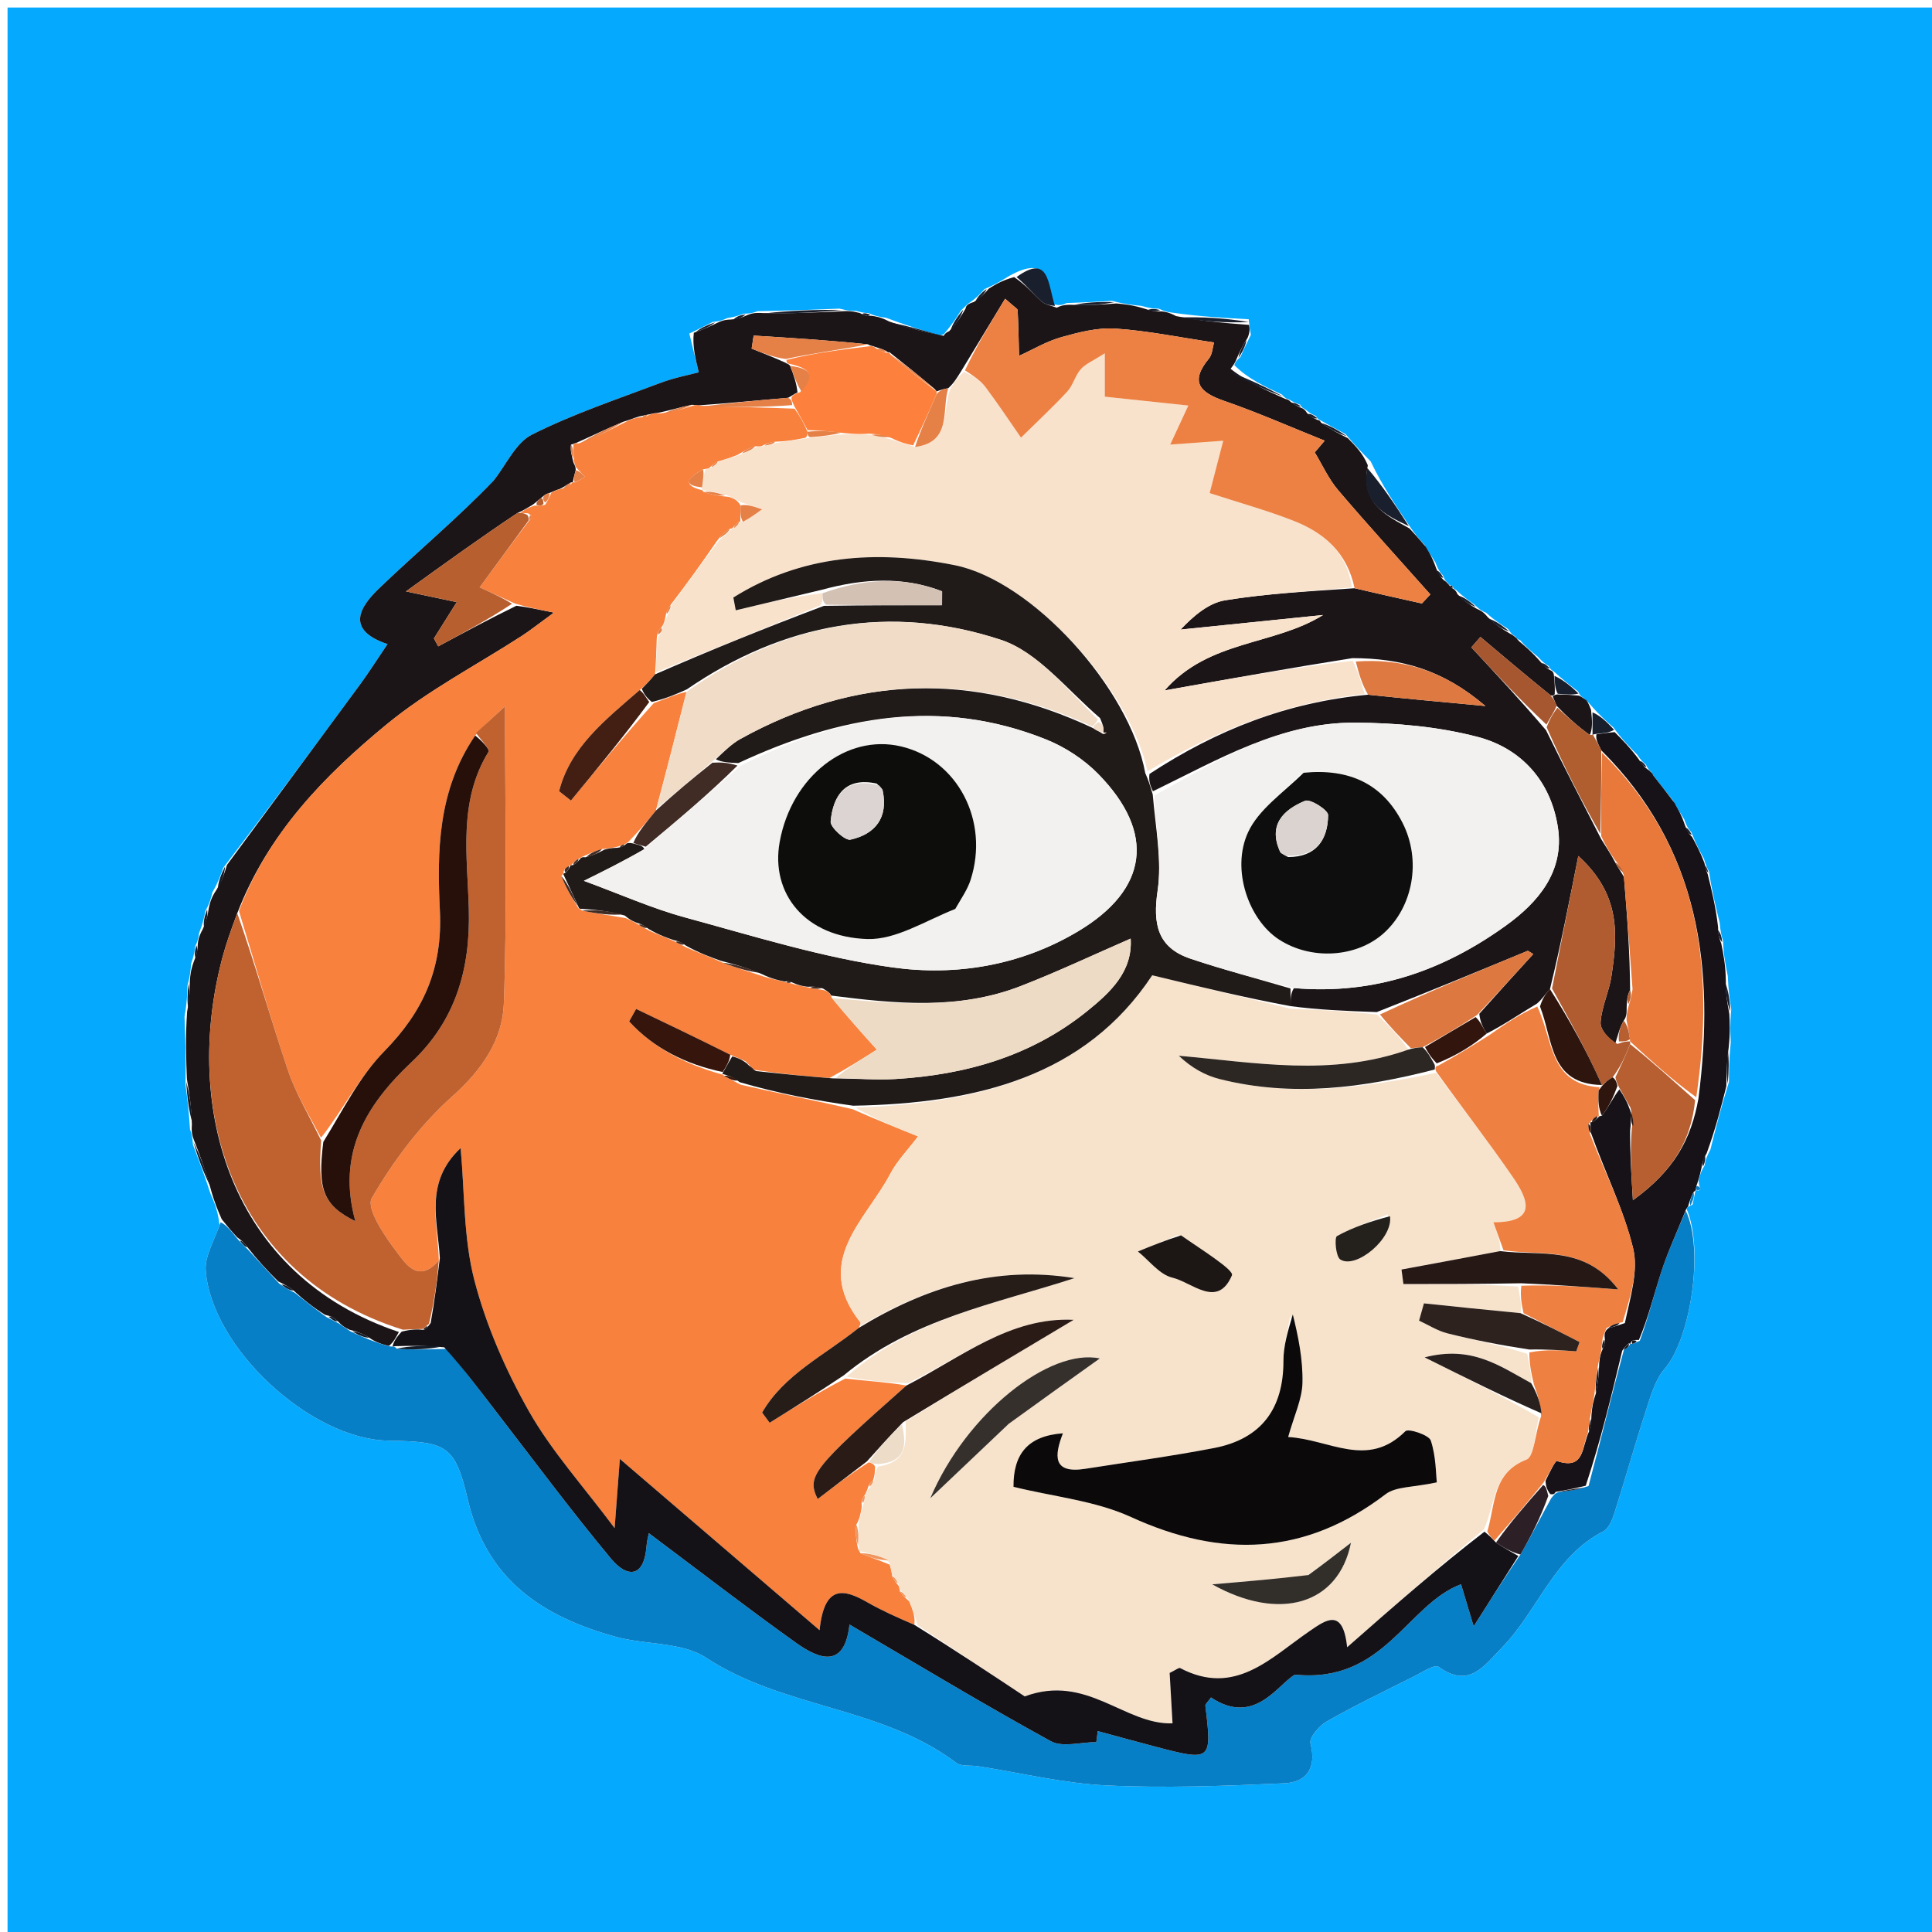 <svg version="1.1" id="Layer_1" xmlns="http://www.w3.org/2000/svg" xmlns:xlink="http://www.w3.org/1999/xlink" x="0px" y="0px"
	 width="100%" viewBox="0 0 256 256" enable-background="new 0 0 256 256" xml:space="preserve">
<path fill="#05A9FD" opacity="1" stroke="none" 
	d="
M152,257 
	C101.333,257 51.167,257 1,257 
	C1,171.667 1,86.333 1,1 
	C86.333,1 171.667,1 257,1 
	C257,86.333 257,171.667 257,257 
	C222.167,257 187.333,257 152,257 
M225.069,157.754 
	C225.165,157.685 225.351,157.572 225.342,157.554 
	C225.249,157.363 225.125,157.187 225.079,156.431 
	C225.206,155.869 225.333,155.307 225.868,154.427 
	C225.951,153.937 226.035,153.447 226.635,152.332 
	C227.341,149.527 228.047,146.722 229.096,143.365 
	C229.102,141.855 229.108,140.346 229.334,138.107 
	C229.271,136.852 229.209,135.597 229.402,133.746 
	C229.212,132.518 229.022,131.289 228.939,129.331 
	C228.652,127.894 228.365,126.458 228.311,124.652 
	C228.145,124.123 227.979,123.594 227.862,122.25 
	C227.335,120.109 226.809,117.969 226.453,115.453 
	C226.254,115.121 226.056,114.788 225.784,113.793 
	C225.262,112.832 224.74,111.871 224.112,110.272 
	C223.825,109.961 223.538,109.651 223.172,108.581 
	C222.781,107.932 222.39,107.282 222.077,106.779 
	C222.077,106.779 222.086,106.794 221.666,106.045 
	C220.78,104.922 219.893,103.8 219.113,102.802 
	C219.113,102.802 219.08,102.793 218.775,102.243 
	C218.6,102.127 218.425,102.011 218.085,101.31 
	C217.778,101.057 217.471,100.805 216.931,99.991 
	C215.936,98.996 214.942,98.001 213.79,96.397 
	C212.867,95.586 211.943,94.775 210.636,93.274 
	C210.46,93.078 210.283,92.882 210.132,92.778 
	C210.132,92.778 210.17,92.873 209.763,92.43 
	C209.582,92.345 209.4,92.26 209.099,91.622 
	C208.055,90.819 207.012,90.015 205.814,88.906 
	C205.814,88.906 205.479,88.837 205.213,88.251 
	C204.853,88.035 204.492,87.818 203.779,87.03 
	C202.921,86.319 202.064,85.608 201.393,84.783 
	C201.393,84.783 201.153,84.855 200.723,84.281 
	C200.51,84.173 200.296,84.065 199.839,83.354 
	C198.936,82.776 198.033,82.198 196.933,81.207 
	C196.527,81.034 196.121,80.86 195.362,80.1 
	C194.624,79.587 193.885,79.074 192.91,78.151 
	C192.91,78.151 192.473,77.968 192.517,77.716 
	C192.517,77.716 192.314,77.562 192.314,77.562 
	C192.314,77.562 192.088,77.681 191.805,77.184 
	C191.644,77.083 191.482,76.982 191.187,76.225 
	C190.889,75.908 190.59,75.591 190.201,74.529 
	C189.807,73.896 189.414,73.264 189.07,72.776 
	C189.07,72.776 189.106,72.809 188.744,72.172 
	C188.086,71.456 187.428,70.739 186.571,69.403 
	C184.875,66.89 183.179,64.378 181.616,61.13 
	C180.609,60.106 179.603,59.082 178.29,57.52 
	C177.186,56.927 176.083,56.334 174.866,55.644 
	C174.866,55.644 174.725,55.693 174.357,55.121 
	C173.948,54.938 173.54,54.756 172.898,54.199 
	C172.898,54.199 172.478,54.063 172.3,53.628 
	C171.878,53.481 171.456,53.335 170.728,52.896 
	C170.728,52.896 170.307,52.859 169.887,52.296 
	C167.597,51.227 165.307,50.158 163.552,48.378 
	C163.655,48.099 163.757,47.821 164.353,47.308 
	C164.707,46.524 165.062,45.74 165.744,44.357 
	C165.662,43.921 165.58,43.484 165.459,42.303 
	C162.293,42.134 159.128,41.965 155.342,41.428 
	C154.87,41.371 154.397,41.315 153.524,40.894 
	C153.004,40.894 152.483,40.894 151.218,40.526 
	C150.125,40.42 149.031,40.314 147.356,39.869 
	C145.59,39.97 143.824,40.072 141.328,40.154 
	C140.892,40.36 140.456,40.567 139.554,40.294 
	C138.821,37.605 139.039,33.559 133.656,36.604 
	C132.778,37.15 131.9,37.695 130.447,38.31 
	C129.95,38.865 129.452,39.42 128.484,40.106 
	C128.172,40.274 127.993,40.534 127.342,41.138 
	C126.768,42.046 126.193,42.955 125.225,44.085 
	C125.225,44.085 125.042,44.497 124.287,44.402 
	C122.179,43.757 120.071,43.113 117.391,42.103 
	C116.726,42.015 116.061,41.926 115.043,41.475 
	C114.721,41.474 114.399,41.473 113.395,41.189 
	C112.907,41.201 112.419,41.213 111.231,40.897 
	C107.856,41.031 104.481,41.164 100.384,41.236 
	C99.937,41.404 99.491,41.571 98.526,41.561 
	C98.034,41.763 97.543,41.965 96.327,42.157 
	C95.899,42.364 95.47,42.571 94.453,42.654 
	C93.606,43.088 92.759,43.523 91.34,44.198 
	C91.731,45.802 92.121,47.406 92.59,49.333 
	C91.308,49.68 89.362,50.041 87.539,50.729 
	C81.807,52.893 75.955,54.847 70.5,57.583 
	C68.329,58.671 67.077,61.594 65.407,63.682 
	C60.649,68.652 55.295,73.11 50.278,77.921 
	C47.75,80.345 45.642,83.422 51.349,85.348 
	C49.926,87.45 48.87,89.123 47.702,90.714 
	C41.839,98.695 35.946,106.654 29.586,114.991 
	C29.244,115.955 28.901,116.92 28.146,118.241 
	C27.987,118.928 27.828,119.614 27.219,120.71 
	C27.069,121.483 26.92,122.256 26.384,123.637 
	C26.326,124.11 26.267,124.583 25.845,125.464 
	C25.795,125.988 25.746,126.511 25.319,127.721 
	C25.263,128.496 25.208,129.271 24.837,130.616 
	C24.814,131.686 24.791,132.756 24.451,134.704 
	C24.556,137.458 24.66,140.213 24.577,143.704 
	C24.804,145.453 25.03,147.203 25.181,149.657 
	C25.341,150.092 25.501,150.528 25.568,151.674 
	C26.314,153.63 27.059,155.587 27.888,158.158 
	C28.387,159.293 28.885,160.428 29.086,162.337 
	C28.44,164.348 27.114,166.41 27.262,168.361 
	C28.037,178.62 41.172,190.696 51.386,190.89 
	C59.098,191.037 60.277,191.4 61.967,198.647 
	C64.47,209.382 71.933,214.224 81.578,216.881 
	C85.548,217.975 90.345,217.545 93.552,219.654 
	C103.797,226.388 116.844,226.126 126.685,233.573 
	C127.374,234.095 128.611,233.88 129.589,234.032 
	C135.26,234.917 140.906,236.306 146.605,236.579 
	C154.448,236.954 162.338,236.65 170.192,236.295 
	C173.129,236.162 174.487,234.282 173.643,231.008 
	C173.448,230.248 174.811,228.662 175.818,228.092 
	C179.586,225.958 183.495,224.07 187.372,222.13 
	C188.444,221.594 190.109,220.486 190.615,220.856 
	C194.657,223.804 196.681,220.698 198.977,218.358 
	C203.762,213.48 205.87,206.278 212.448,202.911 
	C213.188,202.533 213.652,201.33 213.944,200.413 
	C215.352,195.997 216.589,191.526 218.029,187.121 
	C218.68,185.128 219.259,182.895 220.571,181.379 
	C224.025,177.389 225.834,165.492 223.446,160.1 
	C223.446,160.1 223.679,159.872 224.276,159.611 
	C224.402,159.017 224.527,158.422 224.662,157.745 
	C224.662,157.745 224.717,157.682 225.069,157.754 
z"/>
<path fill="#1C1517" opacity="1" stroke="none" 
	d="
M189.02,72.631 
	C189.414,73.264 189.807,73.896 190.278,75.247 
	C190.677,76.27 190.999,76.575 191.321,76.881 
	C191.482,76.982 191.644,77.083 191.994,77.499 
	C192.183,77.815 192.473,77.968 192.473,77.968 
	C192.473,77.968 192.91,78.151 193.113,78.719 
	C194.116,79.754 194.915,80.22 195.715,80.686 
	C196.121,80.86 196.527,81.034 197.113,81.752 
	C198.222,82.85 199.152,83.404 200.083,83.957 
	C200.296,84.065 200.51,84.173 200.949,84.57 
	C201.176,84.858 201.207,84.897 201.207,84.897 
	C202.064,85.608 202.921,86.319 204.068,87.625 
	C204.732,88.426 205.105,88.632 205.479,88.837 
	C205.479,88.837 205.814,88.906 205.892,89.397 
	C206.012,90.559 206.054,91.231 206.006,91.993 
	C205.916,92.082 205.734,92.261 205.435,92.118 
	C202.145,89.451 199.155,86.926 196.164,84.402 
	C195.763,84.861 195.362,85.32 194.961,85.779 
	C198.25,89.321 201.539,92.862 204.857,96.757 
	C207.276,101.707 209.668,106.305 212.173,111.196 
	C212.866,112.325 213.447,113.159 214.034,114.297 
	C214.396,115.004 214.751,115.408 215.184,116.217 
	C215.615,121.443 215.968,126.263 215.997,131.187 
	C215.624,131.901 215.576,132.51 215.542,133.461 
	C215.545,134.258 215.534,134.713 215.159,135.229 
	C214.604,136.19 214.413,137.091 214.014,138.331 
	C213.193,137.599 212.018,136.488 212.087,135.462 
	C212.227,133.375 213.231,131.361 213.538,129.268 
	C214.319,123.933 214.828,118.591 209.133,113.42 
	C207.84,119.948 206.746,125.467 205.378,131.061 
	C204.738,131.751 204.373,132.366 203.651,132.986 
	C201.296,134.39 199.297,135.789 196.996,136.949 
	C196.406,136.007 196.119,135.304 196.014,134.333 
	C198.52,131.517 200.843,128.967 203.166,126.417 
	C202.926,126.272 202.686,126.127 202.446,125.982 
	C195.904,128.685 189.362,131.388 182.434,134.105 
	C178.369,133.964 174.69,133.809 171.011,133.32 
	C171.006,132.315 171.002,131.646 171.454,130.926 
	C182.219,131.857 191.313,128.557 199.518,122.659 
	C203.844,119.55 207.302,115.462 206.435,109.671 
	C205.519,103.551 201.624,99.165 195.78,97.638 
	C190.561,96.274 184.992,95.787 179.573,95.754 
	C169.723,95.694 161.413,100.649 152.772,104.848 
	C152.378,104.058 152.194,103.415 152.313,102.549 
	C161.224,96.708 170.552,93.044 181.275,92.053 
	C186.404,92.583 191.084,93.018 196.827,93.553 
	C191.202,88.736 185.682,87.214 179.189,87.209 
	C170.887,88.522 162.993,89.935 154.313,91.488 
	C160.177,84.753 168.766,85.574 175.316,81.491 
	C169.021,82.134 162.725,82.777 156.43,83.421 
	C158.134,81.623 160.126,79.902 162.339,79.542 
	C167.881,78.641 173.523,78.357 179.491,77.943 
	C182.707,78.696 185.558,79.33 188.409,79.964 
	C188.782,79.565 189.154,79.166 189.527,78.767 
	C185.437,74.164 181.285,69.614 177.294,64.927 
	C176.042,63.456 175.226,61.613 174.21,59.941 
	C174.65,59.426 175.09,58.91 175.53,58.395 
	C171.102,56.621 166.732,54.682 162.229,53.127 
	C158.928,51.986 157.64,50.592 160.202,47.492 
	C160.637,46.966 160.658,46.099 160.873,45.381 
	C156.302,44.703 152.064,43.823 147.787,43.539 
	C145.426,43.383 142.943,44.03 140.617,44.682 
	C138.677,45.227 136.887,46.307 135.031,47.149 
	C134.978,45.134 134.943,43.118 134.845,41.105 
	C134.835,40.902 134.443,40.717 133.185,39.583 
	C131.201,42.86 129.338,45.935 127.341,49.208 
	C126.795,50.089 126.383,50.772 125.655,51.436 
	C124.945,51.558 124.551,51.698 124.143,51.85 
	C124.13,51.863 124.094,51.854 123.882,51.576 
	C121.771,49.782 119.872,48.265 117.89,46.695 
	C117.807,46.641 117.651,46.763 117.443,46.521 
	C116.828,46.203 116.42,46.125 115.863,45.935 
	C115.714,45.822 115.343,45.865 115.004,45.623 
	C109.73,45.077 104.795,44.773 99.861,44.469 
	C99.772,45.043 99.684,45.618 99.595,46.192 
	C101.064,46.778 102.533,47.363 104.098,48.068 
	C104.193,48.189 104.5,48.187 104.696,48.479 
	C105.223,49.823 105.555,50.876 105.673,52.003 
	C105.173,52.216 104.976,52.435 104.419,52.711 
	C100.115,53.071 96.259,53.456 92.353,53.73 
	C92.302,53.619 92.065,53.676 91.654,53.642 
	C89.957,54.009 88.671,54.408 87.149,54.714 
	C86.604,54.742 86.295,54.864 85.732,54.965 
	C85.329,55.027 85.181,55.11 84.746,55.172 
	C83.956,55.395 83.454,55.639 82.587,55.887 
	C80.272,56.854 78.323,57.817 76.255,58.731 
	C76.136,58.682 75.972,58.879 75.667,58.907 
	C75.553,59.654 75.744,60.373 76.008,61.338 
	C76.184,61.721 76.288,61.857 76.284,62.307 
	C76.071,63.048 75.966,63.476 75.896,63.921 
	C75.932,63.938 75.95,63.861 75.637,63.933 
	C75.009,64.284 74.695,64.563 74.128,64.808 
	C73.595,64.953 73.315,65.133 72.809,65.319 
	C72.291,65.447 72.078,65.652 71.693,65.997 
	C71.233,66.317 71.025,66.58 70.541,66.912 
	C69.814,67.316 69.365,67.65 68.564,67.976 
	C63.771,71.171 59.329,74.373 53.796,78.363 
	C57.017,79.044 58.475,79.353 60.522,79.786 
	C59.297,81.735 58.396,83.166 57.496,84.598 
	C57.686,84.947 57.877,85.296 58.067,85.645 
	C61.395,83.861 64.722,82.076 68.429,80.264 
	C69.917,80.462 71.025,80.687 73.403,81.172 
	C71.221,82.764 70.238,83.555 69.185,84.237 
	C63.181,88.124 56.731,91.463 51.246,95.976 
	C43.025,102.74 35.553,110.381 31.439,121.005 
	C30.622,123.203 29.946,125.081 29.44,127.004 
	C24.249,146.744 30.436,168.984 52.853,176.496 
	C52.433,177.284 52.169,177.819 51.526,178.351 
	C50.444,178.082 49.741,177.817 48.921,177.255 
	C48.04,176.704 47.276,176.448 46.272,176.182 
	C45.651,175.901 45.271,175.629 44.743,175.05 
	C44.189,174.56 43.783,174.377 43.07,174.22 
	C41.523,173.26 40.284,172.273 38.905,171.01 
	C38.232,170.469 37.698,170.203 36.878,169.803 
	C35.344,168.301 34.096,166.933 32.771,165.239 
	C32.353,164.644 32.013,164.375 31.429,163.951 
	C30.585,163.051 29.984,162.307 29.384,161.563 
	C28.885,160.428 28.387,159.293 27.895,157.453 
	C27.155,154.82 26.408,152.892 25.661,150.963 
	C25.501,150.528 25.341,150.092 25.424,149.032 
	C25.366,146.594 25.065,144.78 24.764,142.967 
	C24.66,140.213 24.556,137.458 24.791,134.063 
	C25.138,132.297 25.145,131.172 25.152,130.046 
	C25.208,129.271 25.263,128.496 25.723,127.299 
	C26.155,126.271 26.182,125.664 26.209,125.057 
	C26.267,124.583 26.326,124.11 26.844,123.164 
	C27.425,121.895 27.547,121.098 27.669,120.301 
	C27.828,119.614 27.987,118.928 28.66,117.944 
	C29.47,116.639 29.767,115.63 30.064,114.621 
	C35.946,106.654 41.839,98.695 47.702,90.714 
	C48.87,89.123 49.926,87.45 51.349,85.348 
	C45.642,83.422 47.75,80.345 50.278,77.921 
	C55.295,73.11 60.649,68.652 65.407,63.682 
	C67.077,61.594 68.329,58.671 70.5,57.583 
	C75.955,54.847 81.807,52.893 87.539,50.729 
	C89.362,50.041 91.308,49.68 92.59,49.333 
	C92.121,47.406 91.731,45.802 91.934,44.094 
	C93.365,43.586 94.203,43.182 95.042,42.777 
	C95.47,42.571 95.899,42.364 96.832,42.338 
	C97.906,42.26 98.475,41.999 99.044,41.739 
	C99.491,41.571 99.937,41.404 101.069,41.482 
	C105.146,41.561 108.538,41.393 111.931,41.225 
	C112.419,41.213 112.907,41.201 113.926,41.474 
	C114.456,41.759 114.919,41.881 114.919,41.881 
	C114.919,41.881 115.396,41.838 115.396,41.838 
	C116.061,41.926 116.726,42.015 117.787,42.584 
	C120.469,43.542 122.756,44.019 125.042,44.497 
	C125.042,44.497 125.225,44.085 125.761,43.89 
	C126.847,42.759 127.397,41.822 127.947,40.885 
	C127.993,40.534 128.172,40.274 129.023,40.02 
	C130.048,39.369 130.535,38.805 131.022,38.241 
	C131.9,37.695 132.778,37.15 134.383,36.714 
	C136.067,37.872 136.955,38.996 138.008,39.936 
	C138.52,40.392 139.339,40.505 140.019,40.773 
	C140.456,40.567 140.892,40.36 141.961,40.387 
	C144.376,40.482 146.157,40.345 147.938,40.207 
	C149.031,40.314 150.125,40.42 151.684,40.906 
	C152.741,41.276 153.333,41.267 153.924,41.258 
	C154.397,41.315 154.87,41.371 155.841,41.885 
	C159.393,42.578 162.445,42.813 165.498,43.048 
	C165.58,43.484 165.662,43.921 165.323,44.747 
	C164.555,45.939 164.208,46.741 163.86,47.543 
	C163.757,47.821 163.655,48.099 163.064,48.87 
	C165.154,50.528 167.73,51.694 170.307,52.859 
	C170.307,52.859 170.728,52.896 170.999,53.232 
	C171.672,53.733 172.075,53.898 172.478,54.063 
	C172.478,54.063 172.898,54.199 173.168,54.705 
	C173.866,55.372 174.295,55.533 174.725,55.693 
	C174.725,55.693 174.866,55.644 175.048,56.007 
	C176.351,56.933 177.474,57.496 178.596,58.058 
	C179.603,59.082 180.609,60.106 181.245,61.655 
	C180.242,66.747 183.648,68.278 186.771,70.023 
	C187.428,70.739 188.086,71.456 188.928,72.455 
	C189.112,72.738 189.02,72.631 189.02,72.631 
z"/>
<path fill="#077FC7" opacity="1" stroke="none" 
	d="
M39.046,171.287 
	C40.284,172.273 41.523,173.26 43.24,174.507 
	C44.109,174.964 44.5,175.161 44.891,175.357 
	C45.271,175.629 45.651,175.901 46.455,176.425 
	C47.598,176.968 48.318,177.26 49.037,177.551 
	C49.741,177.817 50.444,178.082 51.632,178.4 
	C52.118,178.452 52.339,178.375 52.548,178.705 
	C54.781,178.903 56.805,178.771 59.192,178.732 
	C61.597,181.541 63.609,184.28 65.684,186.97 
	C70.738,193.52 75.673,200.171 80.963,206.527 
	C83.126,209.126 85.344,209.05 85.664,204.88 
	C85.722,204.125 85.934,203.382 85.977,203.153 
	C92.475,208.017 98.86,212.948 105.417,217.638 
	C108.588,219.906 111.909,221.14 112.563,215.257 
	C121.701,220.608 130.364,225.852 139.236,230.715 
	C140.799,231.572 143.235,230.837 145.267,230.837 
	C145.331,230.352 145.394,229.867 145.457,229.381 
	C148.027,230.075 150.592,230.783 153.166,231.459 
	C160.514,233.39 160.606,233.306 159.717,226.021 
	C159.689,225.795 160.043,225.522 160.465,224.921 
	C166.24,228.779 169.326,223.154 171.59,221.898 
	C183.406,223.106 186.408,212.614 193.594,209.918 
	C194.02,211.334 194.415,212.65 195.27,215.497 
	C197.737,211.614 199.463,208.896 201.467,205.988 
	C202.928,203.459 204.111,201.118 205.539,198.533 
	C205.899,198.088 206.014,197.888 206.502,197.71 
	C208.002,197.545 209.13,197.357 210.49,196.905 
	C212.133,190.752 213.542,184.866 215.171,178.869 
	C215.679,178.585 215.899,178.347 216.03,178.023 
	C216.006,177.998 216.033,178.061 216.281,178.056 
	C216.529,178.052 216.939,177.773 217.28,177.665 
	C218.472,174.458 219.199,171.317 220.211,168.271 
	C221.098,165.598 222.304,163.031 223.37,160.417 
	C225.834,165.492 224.025,177.389 220.571,181.379 
	C219.259,182.895 218.68,185.128 218.029,187.121 
	C216.589,191.526 215.352,195.997 213.944,200.413 
	C213.652,201.33 213.188,202.533 212.448,202.911 
	C205.87,206.278 203.762,213.48 198.977,218.358 
	C196.681,220.698 194.657,223.804 190.615,220.856 
	C190.109,220.486 188.444,221.594 187.372,222.13 
	C183.495,224.07 179.586,225.958 175.818,228.092 
	C174.811,228.662 173.448,230.248 173.643,231.008 
	C174.487,234.282 173.129,236.162 170.192,236.295 
	C162.338,236.65 154.448,236.954 146.605,236.579 
	C140.906,236.306 135.26,234.917 129.589,234.032 
	C128.611,233.88 127.374,234.095 126.685,233.573 
	C116.844,226.126 103.797,226.388 93.552,219.654 
	C90.345,217.545 85.548,217.975 81.578,216.881 
	C71.933,214.224 64.47,209.382 61.967,198.647 
	C60.277,191.4 59.098,191.037 51.386,190.89 
	C41.172,190.696 28.037,178.62 27.262,168.361 
	C27.114,166.41 28.44,164.348 29.235,161.95 
	C29.984,162.307 30.585,163.051 31.55,164.249 
	C32.226,164.991 32.538,165.279 32.849,165.566 
	C34.096,166.933 35.344,168.301 37.004,170.083 
	C37.96,170.76 38.503,171.023 39.046,171.287 
z"/>
<path fill="#161218" opacity="1" stroke="none" 
	d="
M223.408,160.259 
	C222.304,163.031 221.098,165.598 220.211,168.271 
	C219.199,171.317 218.472,174.458 217.16,177.558 
	C216.339,177.506 216.117,177.673 216.033,178.061 
	C216.033,178.061 216.006,177.998 215.811,178.017 
	C215.394,178.349 215.173,178.664 214.951,178.979 
	C213.542,184.866 212.133,190.752 210.118,196.867 
	C208.385,197.292 207.257,197.49 206.129,197.688 
	C206.014,197.888 205.899,198.088 205.401,197.969 
	C204.923,197.277 204.828,196.903 204.788,196.204 
	C205.342,195.078 206.098,193.523 206.303,193.592 
	C210.003,194.85 209.573,191.693 210.558,189.674 
	C210.788,188.897 210.856,188.347 210.882,187.433 
	C210.975,186.355 211.111,185.64 211.457,184.646 
	C211.76,183.195 211.855,182.025 211.914,180.532 
	C211.981,179.79 212.084,179.372 212.376,178.723 
	C212.639,178.103 212.713,177.714 212.618,177.121 
	C212.588,176.609 212.725,176.301 213.133,175.986 
	C213.897,175.796 214.391,175.613 215.305,175.311 
	C216.01,171.906 217.131,168.417 216.392,165.38 
	C215.155,160.294 212.731,155.497 210.815,150.118 
	C210.778,149.353 210.734,149.049 210.723,148.725 
	C210.755,148.704 210.674,148.724 210.95,148.696 
	C211.463,148.4 211.7,148.131 211.926,147.902 
	C211.916,147.94 211.849,147.896 212.259,147.846 
	C213.23,146.573 213.79,145.349 214.578,144.346 
	C215.218,145.304 215.63,146.04 216.039,147.226 
	C216.086,148.274 216.136,148.872 216.001,149.773 
	C215.974,152.643 216.133,155.212 216.369,159.038 
	C221.822,155.102 224.081,150.995 225.053,145.558 
	C227.282,128.211 225.221,112.427 212.179,99.424 
	C211.742,98.534 211.402,97.961 211.538,97.288 
	C212.658,97.128 213.303,97.067 213.947,97.007 
	C214.942,98.001 215.936,98.996 217.117,100.574 
	C217.618,101.403 217.934,101.649 218.25,101.896 
	C218.425,102.011 218.6,102.127 218.934,102.491 
	C219.092,102.74 219.007,102.677 219.007,102.677 
	C219.893,103.8 220.78,104.922 221.881,106.386 
	C222.096,106.727 221.999,106.633 221.999,106.633 
	C222.39,107.282 222.781,107.932 223.246,109.291 
	C223.619,110.304 223.919,110.606 224.218,110.909 
	C224.74,111.871 225.262,112.832 225.831,114.307 
	C226.013,115.157 226.147,115.493 226.282,115.829 
	C226.809,117.969 227.335,120.109 227.654,122.829 
	C227.657,123.945 227.867,124.483 228.078,125.021 
	C228.365,126.458 228.652,127.894 228.682,129.934 
	C228.666,131.805 228.906,133.073 229.146,134.342 
	C229.209,135.597 229.271,136.852 229.062,138.783 
	C228.777,140.945 228.765,142.431 228.753,143.917 
	C228.047,146.722 227.341,149.527 226.152,152.79 
	C225.6,153.748 225.53,154.246 225.46,154.745 
	C225.333,155.307 225.206,155.869 224.889,156.852 
	C224.698,157.272 224.717,157.682 224.717,157.682 
	C224.717,157.682 224.662,157.745 224.411,157.957 
	C224,158.737 223.839,159.304 223.679,159.872 
	C223.679,159.872 223.446,160.1 223.408,160.259 
z"/>
<path fill="#191F2D" opacity="1" stroke="none" 
	d="
M111.581,41.061 
	C108.538,41.393 105.146,41.561 101.43,41.513 
	C104.481,41.164 107.856,41.031 111.581,41.061 
z"/>
<path fill="#191F2D" opacity="1" stroke="none" 
	d="
M165.478,42.676 
	C162.445,42.813 159.393,42.578 156.151,42.069 
	C159.128,41.965 162.293,42.134 165.478,42.676 
z"/>
<path fill="#191F2D" opacity="1" stroke="none" 
	d="
M186.671,69.713 
	C183.648,68.278 180.242,66.747 181.179,62.022 
	C183.179,64.378 184.875,66.89 186.671,69.713 
z"/>
<path fill="#191F2D" opacity="1" stroke="none" 
	d="
M139.787,40.534 
	C139.339,40.505 138.52,40.392 138.008,39.936 
	C136.955,38.996 136.067,37.872 134.698,36.711 
	C139.039,33.559 138.821,37.605 139.787,40.534 
z"/>
<path fill="#1C1517" opacity="1" stroke="none" 
	d="
M210.107,92.687 
	C210.283,92.882 210.46,93.078 210.82,94.045 
	C211.008,95.669 211.013,96.522 210.672,97.4 
	C209.004,96.21 207.682,94.994 206.261,93.523 
	C206.02,92.932 205.877,92.597 205.734,92.261 
	C205.734,92.261 205.916,92.082 206.317,92.017 
	C207.552,92.026 208.385,92.1 209.219,92.174 
	C209.4,92.26 209.582,92.345 209.957,92.62 
	C210.152,92.81 210.107,92.687 210.107,92.687 
z"/>
<path fill="#191F2D" opacity="1" stroke="none" 
	d="
M170.097,52.577 
	C167.73,51.694 165.154,50.528 162.797,49.226 
	C165.307,50.158 167.597,51.227 170.097,52.577 
z"/>
<path fill="#191F2D" opacity="1" stroke="none" 
	d="
M124.664,44.449 
	C122.756,44.019 120.469,43.542 118.073,42.767 
	C120.071,43.113 122.179,43.757 124.664,44.449 
z"/>
<path fill="#191F2D" opacity="1" stroke="none" 
	d="
M147.647,40.038 
	C146.157,40.345 144.376,40.482 142.327,40.397 
	C143.824,40.072 145.59,39.97 147.647,40.038 
z"/>
<path fill="#141C28" opacity="1" stroke="none" 
	d="
M25.614,151.319 
	C26.408,152.892 27.155,154.82 27.853,157.146 
	C27.059,155.587 26.314,153.63 25.614,151.319 
z"/>
<path fill="#141C28" opacity="1" stroke="none" 
	d="
M24.671,143.335 
	C25.065,144.78 25.366,146.594 25.462,148.68 
	C25.03,147.203 24.804,145.453 24.671,143.335 
z"/>
<path fill="#191F2D" opacity="1" stroke="none" 
	d="
M209.159,91.898 
	C208.385,92.1 207.552,92.026 206.407,91.928 
	C206.054,91.231 206.012,90.559 205.969,89.55 
	C207.012,90.015 208.055,90.819 209.159,91.898 
z"/>
<path fill="#191F2D" opacity="1" stroke="none" 
	d="
M228.924,143.641 
	C228.765,142.431 228.777,140.945 228.952,139.148 
	C229.108,140.346 229.102,141.855 228.924,143.641 
z"/>
<path fill="#141C28" opacity="1" stroke="none" 
	d="
M24.995,130.331 
	C25.145,131.172 25.138,132.297 24.95,133.625 
	C24.791,132.756 24.814,131.686 24.995,130.331 
z"/>
<path fill="#191F2D" opacity="1" stroke="none" 
	d="
M211.019,97.374 
	C211.013,96.522 211.008,95.669 211.012,94.391 
	C211.943,94.775 212.867,95.586 213.868,96.702 
	C213.303,97.067 212.658,97.128 211.546,97.246 
	C211.079,97.302 211.019,97.374 211.019,97.374 
z"/>
<path fill="#191F2D" opacity="1" stroke="none" 
	d="
M229.274,134.044 
	C228.906,133.073 228.666,131.805 228.629,130.299 
	C229.022,131.289 229.212,132.518 229.274,134.044 
z"/>
<path fill="#191F2D" opacity="1" stroke="none" 
	d="
M178.443,57.789 
	C177.474,57.496 176.351,56.933 175.105,56.056 
	C176.083,56.334 177.186,56.927 178.443,57.789 
z"/>
<path fill="#191F2D" opacity="1" stroke="none" 
	d="
M164.106,47.425 
	C164.208,46.741 164.555,45.939 165.159,45.046 
	C165.062,45.74 164.707,46.524 164.106,47.425 
z"/>
<path fill="#191F2D" opacity="1" stroke="none" 
	d="
M199.961,83.656 
	C199.152,83.404 198.222,82.85 197.211,81.958 
	C198.033,82.198 198.936,82.776 199.961,83.656 
z"/>
<path fill="#191F2D" opacity="1" stroke="none" 
	d="
M94.747,42.716 
	C94.203,43.182 93.365,43.586 92.22,43.974 
	C92.759,43.523 93.606,43.088 94.747,42.716 
z"/>
<path fill="#191F2D" opacity="1" stroke="none" 
	d="
M127.645,41.011 
	C127.397,41.822 126.847,42.759 125.957,43.779 
	C126.193,42.955 126.768,42.046 127.645,41.011 
z"/>
<path fill="#191F2D" opacity="1" stroke="none" 
	d="
M130.735,38.275 
	C130.535,38.805 130.048,39.369 129.258,39.954 
	C129.452,39.42 129.95,38.865 130.735,38.275 
z"/>
<path fill="#191F2D" opacity="1" stroke="none" 
	d="
M153.724,41.076 
	C153.333,41.267 152.741,41.276 152.057,41.09 
	C152.483,40.894 153.004,40.894 153.724,41.076 
z"/>
<path fill="#141C28" opacity="1" stroke="none" 
	d="
M26.027,125.26 
	C26.182,125.664 26.155,126.271 25.912,126.956 
	C25.746,126.511 25.795,125.988 26.027,125.26 
z"/>
<path fill="#191F2D" opacity="1" stroke="none" 
	d="
M98.785,41.65 
	C98.475,41.999 97.906,42.26 97.194,42.343 
	C97.543,41.965 98.034,41.763 98.785,41.65 
z"/>
<path fill="#191F2D" opacity="1" stroke="none" 
	d="
M228.194,124.837 
	C227.867,124.483 227.657,123.945 227.629,123.237 
	C227.979,123.594 228.145,124.123 228.194,124.837 
z"/>
<path fill="#141C28" opacity="1" stroke="none" 
	d="
M29.825,114.806 
	C29.767,115.63 29.47,116.639 28.866,117.766 
	C28.901,116.92 29.244,115.955 29.825,114.806 
z"/>
<path fill="#191F2D" opacity="1" stroke="none" 
	d="
M195.538,80.393 
	C194.915,80.22 194.116,79.754 193.232,78.924 
	C193.885,79.074 194.624,79.587 195.538,80.393 
z"/>
<path fill="#141C28" opacity="1" stroke="none" 
	d="
M27.444,120.506 
	C27.547,121.098 27.425,121.895 27.037,122.86 
	C26.92,122.256 27.069,121.483 27.444,120.506 
z"/>
<path fill="#191F2D" opacity="1" stroke="none" 
	d="
M225.664,154.586 
	C225.53,154.246 225.6,153.748 225.894,153.103 
	C226.035,153.447 225.951,153.937 225.664,154.586 
z"/>
<path fill="#077FC7" opacity="1" stroke="none" 
	d="
M223.977,159.741 
	C223.839,159.304 224,158.737 224.406,157.999 
	C224.527,158.422 224.402,159.017 223.977,159.741 
z"/>
<path fill="#191F2D" opacity="1" stroke="none" 
	d="
M172.389,53.845 
	C172.075,53.898 171.672,53.733 171.151,53.378 
	C171.456,53.335 171.878,53.481 172.389,53.845 
z"/>
<path fill="#191F2D" opacity="1" stroke="none" 
	d="
M226.367,115.641 
	C226.147,115.493 226.013,115.157 225.868,114.638 
	C226.056,114.788 226.254,115.121 226.367,115.641 
z"/>
<path fill="#191F2D" opacity="1" stroke="none" 
	d="
M115.219,41.656 
	C115.396,41.838 114.919,41.881 114.919,41.881 
	C114.919,41.881 114.456,41.759 114.267,41.616 
	C114.399,41.473 114.721,41.474 115.219,41.656 
z"/>
<path fill="#191F2D" opacity="1" stroke="none" 
	d="
M210.119,92.732 
	C210.107,92.687 210.152,92.81 210.161,92.841 
	C210.17,92.873 210.132,92.778 210.119,92.732 
z"/>
<path fill="#191F2D" opacity="1" stroke="none" 
	d="
M205.346,88.544 
	C205.105,88.632 204.732,88.426 204.245,87.911 
	C204.492,87.818 204.853,88.035 205.346,88.544 
z"/>
<path fill="#191F2D" opacity="1" stroke="none" 
	d="
M201.3,84.84 
	C201.207,84.897 201.176,84.858 201.165,84.857 
	C201.153,84.855 201.393,84.783 201.3,84.84 
z"/>
<path fill="#191F2D" opacity="1" stroke="none" 
	d="
M192.495,77.842 
	C192.473,77.968 192.183,77.815 192.136,77.748 
	C192.088,77.681 192.314,77.562 192.314,77.562 
	C192.314,77.562 192.517,77.716 192.495,77.842 
z"/>
<path fill="#191F2D" opacity="1" stroke="none" 
	d="
M191.254,76.553 
	C190.999,76.575 190.677,76.27 190.324,75.619 
	C190.59,75.591 190.889,75.908 191.254,76.553 
z"/>
<path fill="#191F2D" opacity="1" stroke="none" 
	d="
M189.045,72.704 
	C189.02,72.631 189.112,72.738 189.109,72.774 
	C189.106,72.809 189.07,72.776 189.045,72.704 
z"/>
<path fill="#191F2D" opacity="1" stroke="none" 
	d="
M224.165,110.59 
	C223.919,110.606 223.619,110.304 223.286,109.671 
	C223.538,109.651 223.825,109.961 224.165,110.59 
z"/>
<path fill="#077FC7" opacity="1" stroke="none" 
	d="
M224.893,157.718 
	C224.717,157.682 224.698,157.272 224.854,157.139 
	C225.125,157.187 225.249,157.363 225.342,157.554 
	C225.351,157.572 225.165,157.685 224.893,157.718 
z"/>
<path fill="#191F2D" opacity="1" stroke="none" 
	d="
M174.541,55.407 
	C174.295,55.533 173.866,55.372 173.284,54.892 
	C173.54,54.756 173.948,54.938 174.541,55.407 
z"/>
<path fill="#191F2D" opacity="1" stroke="none" 
	d="
M222.038,106.706 
	C221.999,106.633 222.096,106.727 222.091,106.761 
	C222.086,106.794 222.077,106.779 222.038,106.706 
z"/>
<path fill="#191F2D" opacity="1" stroke="none" 
	d="
M219.06,102.739 
	C219.007,102.677 219.092,102.74 219.086,102.767 
	C219.08,102.793 219.113,102.802 219.06,102.739 
z"/>
<path fill="#191F2D" opacity="1" stroke="none" 
	d="
M218.168,101.603 
	C217.934,101.649 217.618,101.403 217.233,100.855 
	C217.471,100.805 217.778,101.057 218.168,101.603 
z"/>
<path fill="#F8813D" opacity="1" stroke="none" 
	d="
M82.951,55.883 
	C83.454,55.639 83.956,55.395 84.86,55.294 
	C85.503,55.287 85.744,55.137 85.986,54.986 
	C86.295,54.864 86.604,54.742 87.585,54.765 
	C89.526,54.498 90.795,54.087 92.065,53.676 
	C92.065,53.676 92.302,53.619 92.859,53.771 
	C97.277,53.949 101.138,53.974 105.28,54.15 
	C106.043,55.196 106.524,56.092 107,57.213 
	C106.996,57.439 106.996,57.89 106.668,58.017 
	C105.195,58.322 104.051,58.501 102.723,58.528 
	C102.02,58.6 101.502,58.823 100.853,59.124 
	C100.723,59.202 100.426,59.142 100.074,59.126 
	C99.144,59.437 98.566,59.763 97.754,60.258 
	C96.797,60.652 96.073,60.878 95.08,61.165 
	C94.548,61.474 94.286,61.721 93.905,62.057 
	C93.786,62.145 93.491,62.124 93.155,62.192 
	C91.061,63.34 90.385,64.311 93.065,64.961 
	C93.037,64.985 93.024,64.913 93.259,65.192 
	C94.448,65.6 95.402,65.73 96.609,65.846 
	C97.296,66.067 97.731,66.302 98.127,66.977 
	C98.101,68.003 98.115,68.589 98.098,69.147 
	C98.067,69.119 98.133,69.068 97.894,69.162 
	C97.44,69.517 97.227,69.779 97.008,70.019 
	C97.003,69.997 97.039,70.024 96.714,70.06 
	C95.953,70.532 95.518,70.968 94.978,71.709 
	C92.939,74.681 91.004,77.35 88.82,80.205 
	C88.423,80.777 88.274,81.162 88.161,81.81 
	C88.06,82.399 87.924,82.724 87.604,83.2 
	C87.209,83.604 87.088,83.895 87.024,84.558 
	C86.96,86.291 86.929,87.69 86.793,89.358 
	C86.137,90.174 85.587,90.721 84.763,91.435 
	C80.159,95.421 75.549,99.048 74.084,104.842 
	C74.607,105.253 75.13,105.664 75.652,106.076 
	C79.197,101.775 82.741,97.475 86.627,93.167 
	C88.316,92.553 89.665,91.947 90.961,91.681 
	C89.612,97.054 88.317,102.088 86.894,107.417 
	C85.634,108.992 84.5,110.271 83.239,111.582 
	C83.112,111.612 82.963,111.827 82.702,111.868 
	C82.298,112.01 82.155,112.112 81.679,112.223 
	C80.919,112.351 80.493,112.47 79.776,112.501 
	C78.786,112.765 78.086,113.118 77.239,113.49 
	C77.091,113.509 76.913,113.748 76.649,113.793 
	C76.156,114.098 75.928,114.359 75.675,114.634 
	C75.651,114.65 75.598,114.67 75.364,114.752 
	C74.836,115.037 74.685,115.318 74.659,115.709 
	C74.64,115.74 74.631,115.813 74.386,116.064 
	C74.983,117.679 75.826,119.043 76.707,120.418 
	C76.745,120.428 76.822,120.41 77.116,120.655 
	C79.208,121.102 81.005,121.305 82.975,121.673 
	C83.593,121.993 84.039,122.15 84.658,122.543 
	C85.193,122.909 85.554,123.037 86.151,123.376 
	C87.372,123.922 88.358,124.258 89.536,124.813 
	C90.091,125.15 90.455,125.268 91.062,125.596 
	C92.708,126.307 94.112,126.809 95.778,127.565 
	C97.659,128.284 99.276,128.749 101.172,129.39 
	C102.309,129.731 103.166,129.895 104.219,130.175 
	C104.414,130.291 104.864,130.245 105.11,130.391 
	C105.918,130.61 106.479,130.682 107.345,130.902 
	C108.097,131.061 108.544,131.074 109.2,131.207 
	C109.75,131.401 109.99,131.598 110.227,132.238 
	C112.262,134.716 114.2,136.873 116.185,139.083 
	C113.949,140.495 112.145,141.634 109.911,142.84 
	C106.389,142.58 103.297,142.254 100.002,141.766 
	C99.536,141.381 99.274,141.157 98.86,140.68 
	C98.146,140.278 97.584,140.129 96.764,139.757 
	C92.434,137.586 88.362,135.638 84.29,133.69 
	C83.982,134.241 83.674,134.792 83.366,135.343 
	C86.612,138.894 90.823,141.012 95.617,142.357 
	C95.668,142.375 95.752,142.308 95.947,142.55 
	C96.718,143.025 97.294,143.257 98.148,143.729 
	C103.175,144.886 107.925,145.803 112.963,146.969 
	C115.966,148.303 118.681,149.389 121.647,150.576 
	C120.293,152.37 118.868,153.816 117.965,155.537 
	C114.736,161.688 107.587,167.12 114.01,175.229 
	C114.082,175.321 113.981,175.551 113.781,175.958 
	C109.183,179.634 103.883,182.147 100.986,187.174 
	C101.318,187.624 101.65,188.074 101.982,188.524 
	C105.199,186.515 108.416,184.505 111.992,182.673 
	C114.987,182.998 117.623,183.146 120.103,183.59 
	C107.648,194.619 106.884,195.595 108.345,198.629 
	C110.512,196.975 112.686,195.314 115.127,193.756 
	C115.577,193.912 115.76,193.964 115.951,194.346 
	C115.93,195.114 115.899,195.552 115.686,196.135 
	C115.266,196.497 115.108,196.761 114.944,197.302 
	C114.858,197.533 114.692,197.995 114.526,198.178 
	C114.179,198.661 114.125,198.981 114.187,199.657 
	C114.037,200.639 113.896,201.289 113.466,202.022 
	C113.319,203.115 113.461,204.124 113.686,205.213 
	C113.77,205.294 113.847,205.513 113.995,205.791 
	C115.353,206.407 116.564,206.745 117.889,207.326 
	C118.074,207.919 118.143,208.269 118.238,208.903 
	C118.511,209.461 118.759,209.735 119.087,210.15 
	C119.167,210.291 119.199,210.614 119.254,210.904 
	C119.608,211.43 119.908,211.665 120.471,212.178 
	C121.014,213.417 121.293,214.377 121.144,215.29 
	C118.788,214.274 116.81,213.394 114.942,212.322 
	C111.838,210.539 109.226,209.901 108.597,216.009 
	C99.491,208.201 91.275,201.154 82.133,193.315 
	C81.874,196.754 81.702,199.033 81.442,202.486 
	C77.232,196.847 73.066,192.262 70.089,187.005 
	C67.011,181.569 64.418,175.653 62.854,169.625 
	C61.398,164.013 61.575,157.977 61.034,152.127 
	C56.213,156.666 57.998,161.768 58.146,167.009 
	C55.417,170.171 53.711,167.385 52.622,165.962 
	C50.985,163.823 48.479,160.11 49.262,158.76 
	C52.124,153.825 55.706,149.041 59.955,145.254 
	C63.863,141.771 66.585,137.786 66.76,133.006 
	C67.225,120.295 66.918,107.556 66.918,93.591 
	C65.1,95.267 64.091,96.197 62.964,97.463 
	C57.986,104.748 57.91,112.84 58.288,120.674 
	C58.656,128.301 56.139,133.984 50.92,139.301 
	C47.655,142.626 45.482,147.024 42.54,150.754 
	C40.864,147.639 39.159,144.814 38.134,141.76 
	C35.799,134.801 33.797,127.73 31.659,120.704 
	C35.553,110.381 43.025,102.74 51.246,95.976 
	C56.731,91.463 63.181,88.124 69.185,84.237 
	C70.238,83.555 71.221,82.764 73.403,81.172 
	C71.025,80.687 69.917,80.462 68.227,79.972 
	C66.538,79.198 65.431,78.69 63.553,77.827 
	C65.904,74.618 67.97,71.797 70.171,68.907 
	C70.547,68.6 70.55,68.35 69.968,68.019 
	C69.386,67.962 69.151,67.973 68.915,67.984 
	C69.365,67.65 69.814,67.316 70.839,66.993 
	C71.618,67.008 71.822,67.013 72.242,66.872 
	C72.65,66.254 72.842,65.784 73.034,65.313 
	C73.315,65.133 73.595,64.953 74.454,64.758 
	C75.338,64.448 75.644,64.155 75.95,63.861 
	C75.95,63.861 75.932,63.938 76.178,63.92 
	C76.779,63.658 77.134,63.415 77.489,63.171 
	C77.123,62.779 76.757,62.386 76.391,61.994 
	C76.288,61.857 76.184,61.721 76.031,60.97 
	C75.978,59.863 75.975,59.371 75.972,58.879 
	C75.972,58.879 76.136,58.682 76.676,58.76 
	C79.128,57.854 81.039,56.868 82.951,55.883 
z"/>
<path fill="#F7E3CC" opacity="1" stroke="none" 
	d="
M121.572,215.338 
	C121.293,214.377 121.014,213.417 120.365,211.92 
	C119.729,211.127 119.464,210.871 119.199,210.614 
	C119.199,210.614 119.167,210.291 119.038,209.878 
	C118.676,209.183 118.444,208.901 118.213,208.619 
	C118.143,208.269 118.074,207.919 117.815,206.989 
	C116.366,206.11 115.106,205.812 113.847,205.513 
	C113.847,205.513 113.77,205.294 113.778,204.82 
	C113.776,203.544 113.766,202.741 113.755,201.939 
	C113.896,201.289 114.037,200.639 114.362,199.476 
	C114.595,198.639 114.643,198.317 114.692,197.995 
	C114.692,197.995 114.858,197.533 115.182,197.208 
	C115.626,196.586 115.747,196.288 115.868,195.99 
	C115.899,195.552 115.93,195.114 116.349,194.329 
	C120.352,193.706 120.033,191.137 120.004,188.356 
	C127.537,183.667 134.914,179.268 142.267,174.883 
	C133.83,174.48 127.392,179.839 120.259,183.294 
	C117.623,183.146 114.987,182.998 112.17,182.411 
	C120.84,174.761 131.855,172.772 142.371,169.359 
	C132,167.674 122.716,170.508 113.961,175.716 
	C113.981,175.551 114.082,175.321 114.01,175.229 
	C107.587,167.12 114.736,161.688 117.965,155.537 
	C118.868,153.816 120.293,152.37 121.647,150.576 
	C118.681,149.389 115.966,148.303 113.343,146.761 
	C129.366,146.225 143.771,142.697 152.675,129.229 
	C159.194,130.803 165.103,132.229 171.011,133.655 
	C174.69,133.809 178.369,133.964 182.47,134.435 
	C184.239,136.128 185.587,137.504 186.596,139.084 
	C176.367,142.701 166.348,140.786 156.196,139.893 
	C157.902,141.508 159.69,142.497 161.605,142.98 
	C171.199,145.404 180.684,144.157 190.312,142.148 
	C193.848,146.936 197.306,151.373 200.482,156.004 
	C202.451,158.875 203.797,161.968 197.889,161.958 
	C198.443,163.505 198.831,164.586 198.778,165.778 
	C194.127,166.665 189.917,167.442 185.706,168.219 
	C185.79,168.86 185.875,169.502 185.959,170.143 
	C191.023,170.143 196.087,170.143 201.163,170.471 
	C201.411,171.867 201.647,172.935 201.476,173.999 
	C196.939,173.564 192.808,173.134 188.678,172.703 
	C188.463,173.467 188.248,174.231 188.032,174.995 
	C189.281,175.568 190.479,176.345 191.789,176.674 
	C195.291,177.555 198.842,178.243 202.372,179.39 
	C202.666,181 202.961,182.229 202.894,183.281 
	C198.681,180.967 194.98,178.244 188.768,179.859 
	C194.573,182.753 199.258,185.088 203.903,187.805 
	C203.357,189.997 203.315,193.001 202.263,193.41 
	C197.749,195.166 198.171,199.26 196.633,202.642 
	C190.491,207.731 184.72,212.805 178.504,218.268 
	C177.941,212.954 175.678,214.654 173.493,216.153 
	C168.334,219.691 163.643,224.847 156.374,221.028 
	C156.204,220.938 155.806,221.279 154.983,221.674 
	C155.106,223.814 155.242,226.183 155.367,228.354 
	C149.015,228.568 144.006,221.723 135.782,224.783 
	C131.774,222.119 126.673,218.729 121.572,215.338 
M170.942,174.457 
	C170.633,176.411 170.059,178.366 170.062,180.32 
	C170.072,186.684 167.115,190.663 160.887,191.868 
	C155.223,192.963 149.496,193.728 143.794,194.626 
	C139.413,195.316 139.719,192.825 140.843,189.919 
	C136.171,190.259 134.26,192.686 134.293,197.01 
	C139.65,198.331 145.131,198.849 149.861,201.012 
	C161.872,206.504 172.917,206.138 183.593,197.994 
	C184.965,196.948 187.251,197.1 190.383,196.422 
	C190.26,195.345 190.288,192.993 189.589,190.882 
	C189.34,190.131 186.613,189.251 186.225,189.639 
	C181.18,194.676 176.186,190.72 170.687,190.412 
	C171.483,187.562 172.53,185.415 172.583,183.243 
	C172.659,180.137 172.008,177.014 170.942,174.457 
M133.945,188.408 
	C137.865,185.612 141.785,182.816 145.729,180.003 
	C139.137,178.588 128.065,187.211 123.269,198.526 
	C126.651,195.313 130.033,192.1 133.945,188.408 
M156.109,163.646 
	C154.331,164.373 152.553,165.1 150.775,165.827 
	C152.284,167.032 153.639,168.89 155.339,169.294 
	C157.974,169.92 161.332,173.455 163.24,168.986 
	C163.545,168.272 159.115,165.537 156.109,163.646 
M173.021,208.883 
	C169.083,209.217 165.144,209.55 160.623,209.933 
	C169.505,214.907 177.365,212.651 179.007,204.428 
	C176.928,206.036 175.321,207.279 173.021,208.883 
M183.898,160.917 
	C181.627,161.83 179.282,162.61 177.155,163.786 
	C176.796,163.984 176.988,166.503 177.6,166.893 
	C179.666,168.212 184.626,164.108 183.898,160.917 
z"/>
<path fill="#F8E2CB" opacity="1" stroke="none" 
	d="
M95.35,61.104 
	C96.073,60.878 96.797,60.652 98.092,60.251 
	C99.251,59.764 99.839,59.453 100.426,59.142 
	C100.426,59.142 100.723,59.202 101.185,59.127 
	C102.067,58.928 102.487,58.804 102.908,58.68 
	C104.051,58.501 105.195,58.322 107.072,58.049 
	C109.13,57.791 110.454,57.626 112.201,57.532 
	C113.475,57.557 114.328,57.511 115.51,57.635 
	C116.575,57.906 117.309,58.006 118.302,58.29 
	C119.371,58.658 120.182,58.84 121.25,59.227 
	C126.218,58.576 124.735,54.255 125.972,51.455 
	C126.383,50.772 126.795,50.089 127.731,49.269 
	C129.038,49.84 129.954,50.448 130.576,51.278 
	C132.214,53.463 133.724,55.745 135.285,57.989 
	C137.339,55.966 139.457,54.002 141.415,51.89 
	C142.183,51.061 142.457,49.781 143.206,48.926 
	C143.83,48.214 144.821,47.823 146.393,46.812 
	C146.393,49.467 146.393,51.128 146.393,52.563 
	C150.161,52.963 153.5,53.318 157.457,53.738 
	C156.441,55.928 155.86,57.18 155.059,58.907 
	C157.566,58.727 159.583,58.582 162.082,58.403 
	C161.398,61.04 160.84,63.188 160.282,65.339 
	C164.148,66.597 167.819,67.611 171.349,68.987 
	C175.385,70.56 178.487,73.163 179.126,77.825 
	C173.523,78.357 167.881,78.641 162.339,79.542 
	C160.126,79.902 158.134,81.623 156.43,83.421 
	C162.725,82.777 169.021,82.134 175.316,81.491 
	C168.766,85.574 160.177,84.753 154.313,91.488 
	C162.993,89.935 170.887,88.522 179.239,87.556 
	C180.073,89.321 180.45,90.64 180.826,91.959 
	C170.552,93.044 161.224,96.708 152.054,102.211 
	C149.679,91.117 136.707,76.937 126.506,74.891 
	C116.079,72.8 106.155,73.549 97.172,79.174 
	C97.279,79.738 97.385,80.302 97.492,80.866 
	C101.32,79.954 105.148,79.042 108.986,78.611 
	C109.003,79.413 109.009,79.734 108.705,80.208 
	C101.229,83.271 94.064,86.18 86.899,89.089 
	C86.929,87.69 86.96,86.291 87.224,84.415 
	C87.702,83.692 87.812,83.395 87.787,83.048 
	C87.924,82.724 88.06,82.399 88.411,81.619 
	C88.773,80.782 88.921,80.4 89.069,80.018 
	C91.004,77.35 92.939,74.681 95.274,71.611 
	C96.129,70.814 96.584,70.419 97.039,70.024 
	C97.039,70.024 97.003,69.997 97.261,69.943 
	C97.724,69.615 97.929,69.342 98.133,69.068 
	C98.133,69.068 98.067,69.119 98.405,69.107 
	C99.349,68.658 99.956,68.222 100.977,67.485 
	C99.676,67.047 98.921,66.792 98.166,66.538 
	C97.731,66.302 97.296,66.067 96.329,65.618 
	C94.872,65.241 93.948,65.077 93.024,64.913 
	C93.024,64.913 93.037,64.985 92.997,64.6 
	C93.135,63.519 93.313,62.822 93.491,62.124 
	C93.491,62.124 93.786,62.145 94.169,61.99 
	C94.818,61.592 95.084,61.348 95.35,61.104 
z"/>
<path fill="#201A18" opacity="1" stroke="none" 
	d="
M86.793,89.358 
	C94.064,86.18 101.229,83.271 109.166,80.279 
	C114.902,80.196 119.865,80.196 124.828,80.196 
	C124.83,79.581 124.833,78.966 124.835,78.351 
	C119.666,76.345 114.355,76.667 108.976,78.129 
	C105.148,79.042 101.32,79.954 97.492,80.866 
	C97.385,80.302 97.279,79.738 97.172,79.174 
	C106.155,73.549 116.079,72.8 126.506,74.891 
	C136.707,76.937 149.679,91.117 151.751,102.434 
	C152.194,103.415 152.378,104.058 152.744,105.273 
	C153.137,109.903 153.974,114.053 153.393,117.993 
	C152.743,122.396 153.334,125.549 157.751,127.033 
	C162.116,128.499 166.579,129.674 170.998,130.976 
	C171.002,131.646 171.006,132.315 171.011,133.32 
	C165.103,132.229 159.194,130.803 152.675,129.229 
	C143.771,142.697 129.366,146.225 113.055,146.513 
	C107.925,145.803 103.175,144.886 98.028,143.402 
	C97.005,142.66 96.379,142.484 95.752,142.308 
	C95.752,142.308 95.668,142.375 95.818,142.07 
	C96.319,141.17 96.671,140.575 97.022,139.98 
	C97.584,140.129 98.146,140.278 98.982,140.926 
	C99.572,141.593 99.889,141.76 100.205,141.928 
	C103.297,142.254 106.389,142.58 110.34,142.89 
	C113.69,142.918 116.191,143.122 118.671,142.975 
	C127.991,142.42 136.695,139.923 144.068,133.967 
	C147.12,131.501 150.097,128.748 149.82,124.369 
	C144.86,126.524 140.095,128.784 135.189,130.682 
	C127.009,133.848 118.558,132.993 110.13,131.918 
	C109.99,131.598 109.75,131.401 109.07,130.997 
	C108.168,130.696 107.604,130.725 107.04,130.754 
	C106.479,130.682 105.918,130.61 105.074,130.223 
	C104.536,129.959 104.28,130.009 104.024,130.06 
	C103.166,129.895 102.309,129.731 100.972,129.082 
	C98.834,128.169 97.175,127.74 95.515,127.311 
	C94.112,126.809 92.708,126.307 90.916,125.318 
	C90.133,124.752 89.739,124.673 89.345,124.595 
	C88.358,124.258 87.372,123.922 85.991,123.123 
	C85.226,122.542 84.855,122.424 84.484,122.306 
	C84.039,122.15 83.593,121.993 82.793,121.318 
	C80.566,120.669 78.694,120.539 76.822,120.41 
	C76.822,120.41 76.745,120.428 76.604,120.069 
	C75.853,118.411 75.242,117.112 74.631,115.813 
	C74.631,115.813 74.64,115.74 74.92,115.662 
	C75.333,115.279 75.465,114.975 75.598,114.67 
	C75.598,114.67 75.651,114.65 75.951,114.615 
	C76.471,114.303 76.692,114.025 76.913,113.748 
	C76.913,113.748 77.091,113.509 77.546,113.599 
	C78.689,113.322 79.378,112.955 80.067,112.588 
	C80.493,112.47 80.919,112.351 81.814,112.335 
	C82.51,112.234 82.736,112.031 82.963,111.827 
	C82.963,111.827 83.112,111.612 83.789,111.742 
	C84.83,111.978 85.196,112.085 85.374,112.518 
	C82.587,114.131 79.987,115.418 77.363,116.717 
	C82.186,118.486 86.384,120.37 90.769,121.563 
	C99.867,124.038 108.96,126.891 118.25,128.185 
	C126.675,129.358 135.224,127.952 142.836,123.416 
	C152.128,117.877 153.182,110.393 145.544,102.578 
	C143.634,100.624 141.122,98.981 138.578,97.966 
	C124.683,92.418 111.308,94.825 97.833,101.113 
	C96.489,101.054 95.593,100.994 94.854,100.607 
	C96.041,99.483 96.988,98.533 98.115,97.909 
	C113.368,89.476 128.923,88.979 144.871,96.495 
	C145.332,96.825 145.665,96.913 146.08,97.207 
	C146.313,97.295 146.465,97.177 146.618,97.06 
	C146.389,97.079 146.16,97.098 146.205,96.904 
	C146.269,96.291 146.059,95.892 145.763,95.151 
	C141.353,91.369 137.533,86.395 132.611,84.776 
	C117.941,79.951 103.84,82.538 91.014,91.341 
	C89.665,91.947 88.316,92.553 86.367,93.013 
	C85.523,92.335 85.28,91.802 85.037,91.269 
	C85.587,90.721 86.137,90.174 86.793,89.358 
z"/>
<path fill="#F2F1EF" opacity="1" stroke="none" 
	d="
M171.454,130.926 
	C166.579,129.674 162.116,128.499 157.751,127.033 
	C153.334,125.549 152.743,122.396 153.393,117.993 
	C153.974,114.053 153.137,109.903 152.954,105.422 
	C161.413,100.649 169.723,95.694 179.573,95.754 
	C184.992,95.787 190.561,96.274 195.78,97.638 
	C201.624,99.165 205.519,103.551 206.435,109.671 
	C207.302,115.462 203.844,119.55 199.518,122.659 
	C191.313,128.557 182.219,131.857 171.454,130.926 
M172.372,102.531 
	C169.978,105.086 166.766,107.264 165.375,110.281 
	C163.085,115.247 165.498,121.895 169.451,124.478 
	C173.707,127.258 179.742,126.9 183.354,123.652 
	C187.217,120.18 188.387,114.017 185.838,109.018 
	C183.22,103.884 178.797,101.793 172.372,102.531 
z"/>
<path fill="#141217" opacity="1" stroke="none" 
	d="
M121.144,215.29 
	C126.673,218.729 131.774,222.119 135.782,224.783 
	C144.006,221.723 149.015,228.568 155.367,228.354 
	C155.242,226.183 155.106,223.814 154.983,221.674 
	C155.806,221.279 156.204,220.938 156.374,221.028 
	C163.643,224.847 168.334,219.691 173.493,216.153 
	C175.678,214.654 177.941,212.954 178.504,218.268 
	C184.72,212.805 190.491,207.731 196.703,202.952 
	C197.432,203.549 197.72,203.853 198.226,204.396 
	C199.358,205.15 200.274,205.664 201.189,206.178 
	C199.463,208.896 197.737,211.614 195.27,215.497 
	C194.415,212.65 194.02,211.334 193.594,209.918 
	C186.408,212.614 183.406,223.106 171.59,221.898 
	C169.326,223.154 166.24,228.779 160.465,224.921 
	C160.043,225.522 159.689,225.795 159.717,226.021 
	C160.606,233.306 160.514,233.39 153.166,231.459 
	C150.592,230.783 148.027,230.075 145.457,229.381 
	C145.394,229.867 145.331,230.352 145.267,230.837 
	C143.235,230.837 140.799,231.572 139.236,230.715 
	C130.364,225.852 121.701,220.608 112.563,215.257 
	C111.909,221.14 108.588,219.906 105.417,217.638 
	C98.86,212.948 92.475,208.017 85.977,203.153 
	C85.934,203.382 85.722,204.125 85.664,204.88 
	C85.344,209.05 83.126,209.126 80.963,206.527 
	C75.673,200.171 70.738,193.52 65.684,186.97 
	C63.609,184.28 61.597,181.541 58.863,178.528 
	C56.226,178.279 54.283,178.327 52.339,178.375 
	C52.339,178.375 52.118,178.452 52.011,178.403 
	C52.169,177.819 52.433,177.284 53.227,176.448 
	C54.51,176.13 55.264,176.114 56.159,176.215 
	C56.486,176.086 56.671,175.839 57.067,175.302 
	C57.612,172.236 57.946,169.46 58.281,166.685 
	C57.998,161.768 56.213,156.666 61.034,152.127 
	C61.575,157.977 61.398,164.013 62.854,169.625 
	C64.418,175.653 67.011,181.569 70.089,187.005 
	C73.066,192.262 77.232,196.847 81.442,202.486 
	C81.702,199.033 81.874,196.754 82.133,193.315 
	C91.275,201.154 99.491,208.201 108.597,216.009 
	C109.226,209.901 111.838,210.539 114.942,212.322 
	C116.81,213.394 118.788,214.274 121.144,215.29 
z"/>
<path fill="#C06230" opacity="1" stroke="none" 
	d="
M56.018,176.098 
	C55.264,176.114 54.51,176.13 53.383,176.195 
	C30.436,168.984 24.249,146.744 29.44,127.004 
	C29.946,125.081 30.622,123.203 31.439,121.005 
	C33.797,127.73 35.799,134.801 38.134,141.76 
	C39.159,144.814 40.864,147.639 42.56,151.126 
	C42.054,157.587 42.816,159.702 47.086,161.815 
	C44.604,152.799 48.515,146.403 54.512,140.756 
	C60.344,135.264 62.332,128.491 62.122,120.477 
	C61.94,113.516 60.685,106.205 64.72,99.632 
	C64.943,99.269 63.663,97.984 63.083,97.127 
	C64.091,96.197 65.1,95.267 66.918,93.591 
	C66.918,107.556 67.225,120.295 66.76,133.006 
	C66.585,137.786 63.863,141.771 59.955,145.254 
	C55.706,149.041 52.124,153.825 49.262,158.76 
	C48.479,160.11 50.985,163.823 52.622,165.962 
	C53.711,167.385 55.417,170.171 58.146,167.009 
	C57.946,169.46 57.612,172.236 56.845,175.407 
	C56.412,175.804 56.018,176.098 56.018,176.098 
z"/>
<path fill="#EE8041" opacity="1" stroke="none" 
	d="
M198.009,204.157 
	C197.72,203.853 197.432,203.549 197.074,202.936 
	C198.171,199.26 197.749,195.166 202.263,193.41 
	C203.315,193.001 203.357,189.997 204.209,187.656 
	C204.121,185.902 203.688,184.68 203.256,183.458 
	C202.961,182.229 202.666,181 202.641,179.201 
	C204.893,178.775 206.876,178.918 208.858,179.06 
	C209.006,178.65 209.155,178.24 209.303,177.83 
	C206.83,176.554 204.356,175.278 201.882,174.002 
	C201.647,172.935 201.411,171.867 201.581,170.368 
	C205.773,170.215 209.562,170.495 214.421,170.853 
	C209.941,164.952 204.201,166.444 199.219,165.667 
	C198.831,164.586 198.443,163.505 197.889,161.958 
	C203.797,161.968 202.451,158.875 200.482,156.004 
	C197.306,151.373 193.848,146.936 190.306,141.984 
	C190.102,141.551 190.214,141.243 190.562,141.211 
	C193.04,139.849 195.169,138.518 197.299,137.188 
	C199.297,135.789 201.296,134.39 203.701,133.368 
	C205.82,137.854 205.294,143.658 211.927,144.062 
	C211.938,144.08 211.979,144.093 211.837,144.467 
	C211.746,145.859 211.798,146.878 211.849,147.896 
	C211.849,147.896 211.916,147.94 211.639,147.909 
	C211.133,148.159 210.903,148.441 210.674,148.724 
	C210.674,148.724 210.755,148.704 210.508,148.907 
	C210.443,149.599 210.625,150.088 210.807,150.578 
	C212.731,155.497 215.155,160.294 216.392,165.38 
	C217.131,168.417 216.01,171.906 215.018,175.186 
	C213.828,175.45 213.346,175.721 212.863,175.992 
	C212.725,176.301 212.588,176.609 212.367,177.316 
	C212.252,178.127 212.219,178.541 212.186,178.954 
	C212.084,179.372 211.981,179.79 211.75,180.841 
	C211.497,182.625 211.372,183.775 211.247,184.926 
	C211.111,185.64 210.975,186.355 210.723,187.667 
	C210.538,188.81 210.468,189.356 210.398,189.903 
	C209.573,191.693 210.003,194.85 206.303,193.592 
	C206.098,193.523 205.342,195.078 204.531,196.445 
	C202.149,199.394 200.079,201.776 198.009,204.157 
z"/>
<path fill="#ED8143" opacity="1" stroke="none" 
	d="
M179.491,77.943 
	C178.487,73.163 175.385,70.56 171.349,68.987 
	C167.819,67.611 164.148,66.597 160.282,65.339 
	C160.84,63.188 161.398,61.04 162.082,58.403 
	C159.583,58.582 157.566,58.727 155.059,58.907 
	C155.86,57.18 156.441,55.928 157.457,53.738 
	C153.5,53.318 150.161,52.963 146.393,52.563 
	C146.393,51.128 146.393,49.467 146.393,46.812 
	C144.821,47.823 143.83,48.214 143.206,48.926 
	C142.457,49.781 142.183,51.061 141.415,51.89 
	C139.457,54.002 137.339,55.966 135.285,57.989 
	C133.724,55.745 132.214,53.463 130.576,51.278 
	C129.954,50.448 129.038,49.84 127.866,49.071 
	C129.338,45.935 131.201,42.86 133.185,39.583 
	C134.443,40.717 134.835,40.902 134.845,41.105 
	C134.943,43.118 134.978,45.134 135.031,47.149 
	C136.887,46.307 138.677,45.227 140.617,44.682 
	C142.943,44.03 145.426,43.383 147.787,43.539 
	C152.064,43.823 156.302,44.703 160.873,45.381 
	C160.658,46.099 160.637,46.966 160.202,47.492 
	C157.64,50.592 158.928,51.986 162.229,53.127 
	C166.732,54.682 171.102,56.621 175.53,58.395 
	C175.09,58.91 174.65,59.426 174.21,59.941 
	C175.226,61.613 176.042,63.456 177.294,64.927 
	C181.285,69.614 185.437,74.164 189.527,78.767 
	C189.154,79.166 188.782,79.565 188.409,79.964 
	C185.558,79.33 182.707,78.696 179.491,77.943 
z"/>
<path fill="#E8793B" opacity="1" stroke="none" 
	d="
M212.277,99.741 
	C225.221,112.427 227.282,128.211 224.766,145.393 
	C221.555,143.083 218.783,140.551 216.008,138.007 
	C216.006,137.994 215.981,137.988 215.975,137.695 
	C215.82,136.657 215.672,135.913 215.523,135.169 
	C215.534,134.713 215.545,134.258 215.774,133.393 
	C216.101,132.35 216.211,131.716 216.321,131.083 
	C215.968,126.263 215.615,121.443 215.152,115.941 
	C214.704,114.838 214.365,114.416 214.027,113.994 
	C213.447,113.159 212.866,112.325 212.167,110.773 
	C212.124,106.618 212.201,103.179 212.277,99.741 
z"/>
<path fill="#FD813C" opacity="1" stroke="none" 
	d="
M120.993,59.023 
	C120.182,58.84 119.371,58.658 118.142,58.054 
	C116.876,57.577 116.028,57.521 115.181,57.464 
	C114.328,57.511 113.475,57.557 111.899,57.39 
	C109.786,57.114 108.395,57.051 107.005,56.988 
	C106.524,56.092 106.043,55.196 105.258,53.833 
	C104.926,53.155 104.897,52.945 104.868,52.735 
	C104.976,52.435 105.173,52.216 106.001,51.974 
	C107.99,49.711 107.513,48.852 104.5,48.187 
	C104.5,48.187 104.193,48.189 104.214,47.69 
	C107.937,46.749 111.64,46.307 115.343,45.865 
	C115.343,45.865 115.714,45.822 116.078,46.162 
	C116.845,46.589 117.248,46.676 117.651,46.763 
	C117.651,46.763 117.807,46.641 118.039,47.028 
	C120.211,48.894 122.152,50.374 124.094,51.854 
	C124.094,51.854 124.13,51.863 124.091,52.235 
	C123.033,54.745 122.013,56.884 120.993,59.023 
z"/>
<path fill="#B15C30" opacity="1" stroke="none" 
	d="
M205.653,130.986 
	C206.746,125.467 207.84,119.948 209.133,113.42 
	C214.828,118.591 214.319,123.933 213.538,129.268 
	C213.231,131.361 212.227,133.375 212.087,135.462 
	C212.018,136.488 213.193,137.599 214.307,138.333 
	C215.2,137.992 215.59,137.99 215.981,137.988 
	C215.981,137.988 216.006,137.994 216.001,138.34 
	C215.348,140.036 214.701,141.385 213.686,142.748 
	C212.872,143.206 212.425,143.65 211.979,144.093 
	C211.979,144.093 211.938,144.08 212.272,143.787 
	C210.289,139.324 207.971,135.155 205.653,130.986 
z"/>
<path fill="#B75F2F" opacity="1" stroke="none" 
	d="
M68.564,67.976 
	C69.151,67.973 69.386,67.962 69.868,68.231 
	C70.115,68.512 70.037,68.976 70.037,68.976 
	C67.97,71.797 65.904,74.618 63.553,77.827 
	C65.431,78.69 66.538,79.198 67.847,79.999 
	C64.722,82.076 61.395,83.861 58.067,85.645 
	C57.877,85.296 57.686,84.947 57.496,84.598 
	C58.396,83.166 59.297,81.735 60.522,79.786 
	C58.475,79.353 57.017,79.044 53.796,78.363 
	C59.329,74.373 63.771,71.171 68.564,67.976 
z"/>
<path fill="#DD7940" opacity="1" stroke="none" 
	d="
M186.935,138.88 
	C185.587,137.504 184.239,136.128 182.855,134.422 
	C189.362,131.388 195.904,128.685 202.446,125.982 
	C202.686,126.127 202.926,126.272 203.166,126.417 
	C200.843,128.967 198.52,131.517 195.713,134.501 
	C193.093,136.203 190.956,137.469 188.504,138.762 
	C187.771,138.818 187.353,138.849 186.935,138.88 
z"/>
<path fill="#B05D30" opacity="1" stroke="none" 
	d="
M212.179,99.424 
	C212.201,103.179 212.124,106.618 212.054,110.479 
	C209.668,106.305 207.276,101.707 204.941,96.367 
	C205.452,95.009 205.906,94.394 206.36,93.778 
	C207.682,94.994 209.004,96.21 210.672,97.4 
	C211.019,97.374 211.079,97.302 211.071,97.345 
	C211.402,97.961 211.742,98.534 212.179,99.424 
z"/>
<path fill="#DE7941" opacity="1" stroke="none" 
	d="
M181.275,92.053 
	C180.45,90.64 180.073,89.321 179.647,87.656 
	C185.682,87.214 191.202,88.736 196.827,93.553 
	C191.084,93.018 186.404,92.583 181.275,92.053 
z"/>
<path fill="#2E150D" opacity="1" stroke="none" 
	d="
M205.378,131.061 
	C207.971,135.155 210.289,139.324 212.261,143.769 
	C205.294,143.658 205.82,137.854 204.058,133.363 
	C204.373,132.366 204.738,131.751 205.378,131.061 
z"/>
<path fill="#A75730" opacity="1" stroke="none" 
	d="
M206.261,93.523 
	C205.906,94.394 205.452,95.009 204.913,96.014 
	C201.539,92.862 198.25,89.321 194.961,85.779 
	C195.362,85.32 195.763,84.861 196.164,84.402 
	C199.155,86.926 202.145,89.451 205.435,92.118 
	C205.877,92.597 206.02,92.932 206.261,93.523 
z"/>
<path fill="#E58047" opacity="1" stroke="none" 
	d="
M115.004,45.623 
	C111.64,46.307 107.937,46.749 104.118,47.569 
	C102.533,47.363 101.064,46.778 99.595,46.192 
	C99.684,45.618 99.772,45.043 99.861,44.469 
	C104.795,44.773 109.73,45.077 115.004,45.623 
z"/>
<path fill="#32150D" opacity="1" stroke="none" 
	d="
M188.819,138.736 
	C190.956,137.469 193.093,136.203 195.531,134.768 
	C196.119,135.304 196.406,136.007 196.996,136.949 
	C195.169,138.518 193.04,139.849 190.376,140.903 
	C189.501,139.997 189.16,139.366 188.819,138.736 
z"/>
<path fill="#E58047" opacity="1" stroke="none" 
	d="
M121.25,59.227 
	C122.013,56.884 123.033,54.745 124.105,52.222 
	C124.551,51.698 124.945,51.558 125.655,51.436 
	C124.735,54.255 126.218,58.576 121.25,59.227 
z"/>
<path fill="#E58047" opacity="1" stroke="none" 
	d="
M104.419,52.711 
	C104.897,52.945 104.926,53.155 104.977,53.683 
	C101.138,53.974 97.277,53.949 92.91,53.882 
	C96.259,53.456 100.115,53.071 104.419,52.711 
z"/>
<path fill="#E58047" opacity="1" stroke="none" 
	d="
M123.882,51.576 
	C122.152,50.374 120.211,48.894 118.121,47.082 
	C119.872,48.265 121.771,49.782 123.882,51.576 
z"/>
<path fill="#E58047" opacity="1" stroke="none" 
	d="
M82.587,55.887 
	C81.039,56.868 79.128,57.854 76.795,58.81 
	C78.323,57.817 80.272,56.854 82.587,55.887 
z"/>
<path fill="#E58047" opacity="1" stroke="none" 
	d="
M104.696,48.479 
	C107.513,48.852 107.99,49.711 106.214,51.899 
	C105.555,50.876 105.223,49.823 104.696,48.479 
z"/>
<path fill="#B75F30" opacity="1" stroke="none" 
	d="
M215.975,137.695 
	C215.59,137.99 215.2,137.992 214.516,137.993 
	C214.413,137.091 214.604,136.19 215.159,135.229 
	C215.672,135.913 215.82,136.657 215.975,137.695 
z"/>
<path fill="#E58047" opacity="1" stroke="none" 
	d="
M75.667,58.907 
	C75.975,59.371 75.978,59.863 75.958,60.724 
	C75.744,60.373 75.553,59.654 75.667,58.907 
z"/>
<path fill="#E58047" opacity="1" stroke="none" 
	d="
M91.654,53.642 
	C90.795,54.087 89.526,54.498 87.821,54.859 
	C88.671,54.408 89.957,54.009 91.654,53.642 
z"/>
<path fill="#B75F30" opacity="1" stroke="none" 
	d="
M215.997,131.187 
	C216.211,131.716 216.101,132.35 215.759,133.051 
	C215.576,132.51 215.624,131.901 215.997,131.187 
z"/>
<path fill="#E58047" opacity="1" stroke="none" 
	d="
M76.284,62.307 
	C76.757,62.386 77.123,62.779 77.489,63.171 
	C77.134,63.415 76.779,63.658 76.142,63.903 
	C75.966,63.476 76.071,63.048 76.284,62.307 
z"/>
<path fill="#141C28" opacity="1" stroke="none" 
	d="
M48.921,177.255 
	C48.318,177.26 47.598,176.968 46.695,176.435 
	C47.276,176.448 48.04,176.704 48.921,177.255 
z"/>
<path fill="#141C28" opacity="1" stroke="none" 
	d="
M38.905,171.01 
	C38.503,171.023 37.96,170.76 37.291,170.218 
	C37.698,170.203 38.232,170.469 38.905,171.01 
z"/>
<path fill="#E58047" opacity="1" stroke="none" 
	d="
M72.809,65.319 
	C72.842,65.784 72.65,66.254 72.23,66.601 
	C71.983,66.298 71.964,66.118 71.945,65.939 
	C72.078,65.652 72.291,65.447 72.809,65.319 
z"/>
<path fill="#B05D30" opacity="1" stroke="none" 
	d="
M214.034,114.297 
	C214.365,114.416 214.704,114.838 215.074,115.536 
	C214.751,115.408 214.396,115.004 214.034,114.297 
z"/>
<path fill="#B75F2F" opacity="1" stroke="none" 
	d="
M71.693,65.997 
	C71.964,66.118 71.983,66.298 72.014,66.748 
	C71.822,67.013 71.618,67.008 71.116,66.923 
	C71.025,66.58 71.233,66.317 71.693,65.997 
z"/>
<path fill="#E58047" opacity="1" stroke="none" 
	d="
M75.637,63.933 
	C75.644,64.155 75.338,64.448 74.706,64.792 
	C74.695,64.563 75.009,64.284 75.637,63.933 
z"/>
<path fill="#E58047" opacity="1" stroke="none" 
	d="
M117.443,46.521 
	C117.248,46.676 116.845,46.589 116.227,46.275 
	C116.42,46.125 116.828,46.203 117.443,46.521 
z"/>
<path fill="#141C28" opacity="1" stroke="none" 
	d="
M32.771,165.239 
	C32.538,165.279 32.226,164.991 31.793,164.404 
	C32.013,164.375 32.353,164.644 32.771,165.239 
z"/>
<path fill="#141C28" opacity="1" stroke="none" 
	d="
M44.743,175.05 
	C44.5,175.161 44.109,174.964 43.548,174.481 
	C43.783,174.377 44.189,174.56 44.743,175.05 
z"/>
<path fill="#E58047" opacity="1" stroke="none" 
	d="
M85.732,54.965 
	C85.744,55.137 85.503,55.287 85.147,55.315 
	C85.181,55.11 85.329,55.027 85.732,54.965 
z"/>
<path fill="#2C2026" opacity="1" stroke="none" 
	d="
M198.226,204.396 
	C200.079,201.776 202.149,199.394 204.476,196.771 
	C204.828,196.903 204.923,197.277 205.156,198.214 
	C204.111,201.118 202.928,203.459 201.467,205.988 
	C200.274,205.664 199.358,205.15 198.226,204.396 
z"/>
<path fill="#141C28" opacity="1" stroke="none" 
	d="
M52.548,178.705 
	C54.283,178.327 56.226,178.279 58.499,178.435 
	C56.805,178.771 54.781,178.903 52.548,178.705 
z"/>
<path fill="#2C2026" opacity="1" stroke="none" 
	d="
M206.502,197.71 
	C207.257,197.49 208.385,197.292 209.885,197.132 
	C209.13,197.357 208.002,197.545 206.502,197.71 
z"/>
<path fill="#17151C" opacity="1" stroke="none" 
	d="
M215.171,178.869 
	C215.173,178.664 215.394,178.349 215.835,178.041 
	C215.899,178.347 215.679,178.585 215.171,178.869 
z"/>
<path fill="#17151C" opacity="1" stroke="none" 
	d="
M216.281,178.056 
	C216.117,177.673 216.339,177.506 216.819,177.666 
	C216.939,177.773 216.529,178.052 216.281,178.056 
z"/>
<path fill="#B75F30" opacity="1" stroke="none" 
	d="
M214.053,142.734 
	C214.701,141.385 215.348,140.036 216.003,138.353 
	C218.783,140.551 221.555,143.083 224.614,145.78 
	C224.081,150.995 221.822,155.102 216.369,159.038 
	C216.133,155.212 215.974,152.643 216.224,149.535 
	C216.436,148.256 216.239,147.516 216.042,146.776 
	C215.63,146.04 215.218,145.304 214.55,144.114 
	C214.186,143.36 214.105,143.051 214.053,142.734 
z"/>
<path fill="#2E150D" opacity="1" stroke="none" 
	d="
M213.686,142.748 
	C214.105,143.051 214.186,143.36 214.322,143.893 
	C213.79,145.349 213.23,146.573 212.259,147.846 
	C211.798,146.878 211.746,145.859 211.837,144.467 
	C212.425,143.65 212.872,143.206 213.686,142.748 
z"/>
<path fill="#17151C" opacity="1" stroke="none" 
	d="
M211.457,184.646 
	C211.372,183.775 211.497,182.625 211.785,181.165 
	C211.855,182.025 211.76,183.195 211.457,184.646 
z"/>
<path fill="#2E150D" opacity="1" stroke="none" 
	d="
M216.039,147.226 
	C216.239,147.516 216.436,148.256 216.41,149.233 
	C216.136,148.872 216.086,148.274 216.039,147.226 
z"/>
<path fill="#17151C" opacity="1" stroke="none" 
	d="
M210.558,189.674 
	C210.468,189.356 210.538,188.81 210.766,188.031 
	C210.856,188.347 210.788,188.897 210.558,189.674 
z"/>
<path fill="#17151C" opacity="1" stroke="none" 
	d="
M213.133,175.986 
	C213.346,175.721 213.828,175.45 214.598,175.305 
	C214.391,175.613 213.897,175.796 213.133,175.986 
z"/>
<path fill="#17151C" opacity="1" stroke="none" 
	d="
M212.376,178.723 
	C212.219,178.541 212.252,178.127 212.535,177.52 
	C212.713,177.714 212.639,178.103 212.376,178.723 
z"/>
<path fill="#2E150D" opacity="1" stroke="none" 
	d="
M210.95,148.696 
	C210.903,148.441 211.133,148.159 211.65,147.87 
	C211.7,148.131 211.463,148.4 210.95,148.696 
z"/>
<path fill="#2E150D" opacity="1" stroke="none" 
	d="
M210.815,150.118 
	C210.625,150.088 210.443,149.599 210.475,148.927 
	C210.734,149.049 210.778,149.353 210.815,150.118 
z"/>
<path fill="#F0DCC7" opacity="1" stroke="none" 
	d="
M90.961,91.681 
	C103.84,82.538 117.941,79.951 132.611,84.776 
	C137.533,86.395 141.353,91.369 145.478,95.328 
	C145.101,95.983 144.922,96.118 144.743,96.254 
	C128.923,88.979 113.368,89.476 98.115,97.909 
	C96.988,98.533 96.041,99.483 94.558,100.732 
	C91.744,103.164 89.383,105.143 87.021,107.122 
	C88.317,102.088 89.612,97.054 90.961,91.681 
z"/>
<path fill="#EEDBC5" opacity="1" stroke="none" 
	d="
M110.227,132.238 
	C118.558,132.993 127.009,133.848 135.189,130.682 
	C140.095,128.784 144.86,126.524 149.82,124.369 
	C150.097,128.748 147.12,131.501 144.068,133.967 
	C136.695,139.923 127.991,142.42 118.671,142.975 
	C116.191,143.122 113.69,142.918 110.769,142.824 
	C112.145,141.634 113.949,140.495 116.185,139.083 
	C114.2,136.873 112.262,134.716 110.227,132.238 
z"/>
<path fill="#27100A" opacity="1" stroke="none" 
	d="
M62.964,97.463 
	C63.663,97.984 64.943,99.269 64.72,99.632 
	C60.685,106.205 61.94,113.516 62.122,120.477 
	C62.332,128.491 60.344,135.264 54.512,140.756 
	C48.515,146.403 44.604,152.799 47.086,161.815 
	C42.816,159.702 42.054,157.587 42.839,151.312 
	C45.482,147.024 47.655,142.626 50.92,139.301 
	C56.139,133.984 58.656,128.301 58.288,120.674 
	C57.91,112.84 57.986,104.748 62.964,97.463 
z"/>
<path fill="#261C18" opacity="1" stroke="none" 
	d="
M113.781,175.958 
	C122.716,170.508 132,167.674 142.371,169.359 
	C131.855,172.772 120.84,174.761 111.811,182.233 
	C108.416,184.505 105.199,186.515 101.982,188.524 
	C101.65,188.074 101.318,187.624 100.986,187.174 
	C103.883,182.147 109.183,179.634 113.781,175.958 
z"/>
<path fill="#2B1B16" opacity="1" stroke="none" 
	d="
M120.103,183.59 
	C127.392,179.839 133.83,174.48 142.267,174.883 
	C134.914,179.268 127.537,183.667 119.67,188.443 
	C117.74,190.432 116.3,192.043 114.861,193.654 
	C112.686,195.314 110.512,196.975 108.345,198.629 
	C106.884,195.595 107.648,194.619 120.103,183.59 
z"/>
<path fill="#431E12" opacity="1" stroke="none" 
	d="
M84.763,91.435 
	C85.28,91.802 85.523,92.335 86.026,93.022 
	C82.741,97.475 79.197,101.775 75.652,106.076 
	C75.13,105.664 74.607,105.253 74.084,104.842 
	C75.549,99.048 80.159,95.421 84.763,91.435 
z"/>
<path fill="#36160C" opacity="1" stroke="none" 
	d="
M96.764,139.757 
	C96.671,140.575 96.319,141.17 95.767,142.052 
	C90.823,141.012 86.612,138.894 83.366,135.343 
	C83.674,134.792 83.982,134.241 84.29,133.69 
	C88.362,135.638 92.434,137.586 96.764,139.757 
z"/>
<path fill="#412C25" opacity="1" stroke="none" 
	d="
M86.894,107.417 
	C89.383,105.143 91.744,103.164 94.402,101.059 
	C95.593,100.994 96.489,101.054 97.721,101.439 
	C93.893,105.239 89.727,108.716 85.561,112.192 
	C85.196,112.085 84.83,111.978 83.916,111.711 
	C84.5,110.271 85.634,108.992 86.894,107.417 
z"/>
<path fill="#EDDDC8" opacity="1" stroke="none" 
	d="
M115.127,193.756 
	C116.3,192.043 117.74,190.432 119.514,188.734 
	C120.033,191.137 120.352,193.706 116.34,193.999 
	C115.76,193.964 115.577,193.912 115.127,193.756 
z"/>
<path fill="#412C25" opacity="1" stroke="none" 
	d="
M95.778,127.565 
	C97.175,127.74 98.834,128.169 100.694,128.906 
	C99.276,128.749 97.659,128.284 95.778,127.565 
z"/>
<path fill="#EF955D" opacity="1" stroke="none" 
	d="
M113.995,205.791 
	C115.106,205.812 116.366,206.11 117.7,206.746 
	C116.564,206.745 115.353,206.407 113.995,205.791 
z"/>
<path fill="#412C25" opacity="1" stroke="none" 
	d="
M77.116,120.655 
	C78.694,120.539 80.566,120.669 82.62,121.153 
	C81.005,121.305 79.208,121.102 77.116,120.655 
z"/>
<path fill="#412C25" opacity="1" stroke="none" 
	d="
M74.386,116.064 
	C75.242,117.112 75.853,118.411 76.566,120.059 
	C75.826,119.043 74.983,117.679 74.386,116.064 
z"/>
<path fill="#EF955D" opacity="1" stroke="none" 
	d="
M113.466,202.022 
	C113.766,202.741 113.776,203.544 113.694,204.739 
	C113.461,204.124 113.319,203.115 113.466,202.022 
z"/>
<path fill="#E58047" opacity="1" stroke="none" 
	d="
M98.127,66.977 
	C98.921,66.792 99.676,67.047 100.977,67.485 
	C99.956,68.222 99.349,68.658 98.436,69.136 
	C98.115,68.589 98.101,68.003 98.127,66.977 
z"/>
<path fill="#E58047" opacity="1" stroke="none" 
	d="
M93.155,62.192 
	C93.313,62.822 93.135,63.519 93.025,64.577 
	C90.385,64.311 91.061,63.34 93.155,62.192 
z"/>
<path fill="#E58047" opacity="1" stroke="none" 
	d="
M107,57.213 
	C108.395,57.051 109.786,57.114 111.477,57.319 
	C110.454,57.626 109.13,57.791 107.401,57.923 
	C106.996,57.89 106.996,57.439 107,57.213 
z"/>
<path fill="#412C25" opacity="1" stroke="none" 
	d="
M79.776,112.501 
	C79.378,112.955 78.689,113.322 77.693,113.58 
	C78.086,113.118 78.786,112.765 79.776,112.501 
z"/>
<path fill="#E58047" opacity="1" stroke="none" 
	d="
M93.259,65.192 
	C93.948,65.077 94.872,65.241 96.077,65.633 
	C95.402,65.73 94.448,65.6 93.259,65.192 
z"/>
<path fill="#36160C" opacity="1" stroke="none" 
	d="
M95.947,142.55 
	C96.379,142.484 97.005,142.66 97.751,143.163 
	C97.294,143.257 96.718,143.025 95.947,142.55 
z"/>
<path fill="#412C25" opacity="1" stroke="none" 
	d="
M107.345,130.902 
	C107.604,130.725 108.168,130.696 108.862,130.877 
	C108.544,131.074 108.097,131.061 107.345,130.902 
z"/>
<path fill="#E58047" opacity="1" stroke="none" 
	d="
M100.074,59.126 
	C99.839,59.453 99.251,59.764 98.325,60.082 
	C98.566,59.763 99.144,59.437 100.074,59.126 
z"/>
<path fill="#E58047" opacity="1" stroke="none" 
	d="
M96.714,70.06 
	C96.584,70.419 96.129,70.814 95.378,71.307 
	C95.518,70.968 95.953,70.532 96.714,70.06 
z"/>
<path fill="#E58047" opacity="1" stroke="none" 
	d="
M102.723,58.528 
	C102.487,58.804 102.067,58.928 101.315,59.049 
	C101.502,58.823 102.02,58.6 102.723,58.528 
z"/>
<path fill="#E58047" opacity="1" stroke="none" 
	d="
M95.08,61.165 
	C95.084,61.348 94.818,61.592 94.288,61.902 
	C94.286,61.721 94.548,61.474 95.08,61.165 
z"/>
<path fill="#E58047" opacity="1" stroke="none" 
	d="
M97.894,69.162 
	C97.929,69.342 97.724,69.615 97.266,69.965 
	C97.227,69.779 97.44,69.517 97.894,69.162 
z"/>
<path fill="#EF955D" opacity="1" stroke="none" 
	d="
M115.686,196.135 
	C115.747,196.288 115.626,196.586 115.268,196.978 
	C115.108,196.761 115.266,196.497 115.686,196.135 
z"/>
<path fill="#E58047" opacity="1" stroke="none" 
	d="
M87.604,83.2 
	C87.812,83.395 87.702,83.692 87.258,84.081 
	C87.088,83.895 87.209,83.604 87.604,83.2 
z"/>
<path fill="#E58047" opacity="1" stroke="none" 
	d="
M88.82,80.205 
	C88.921,80.4 88.773,80.782 88.375,81.355 
	C88.274,81.162 88.423,80.777 88.82,80.205 
z"/>
<path fill="#EF955D" opacity="1" stroke="none" 
	d="
M114.526,198.178 
	C114.643,198.317 114.595,198.639 114.371,199.143 
	C114.125,198.981 114.179,198.661 114.526,198.178 
z"/>
<path fill="#E58047" opacity="1" stroke="none" 
	d="
M70.171,68.907 
	C70.037,68.976 70.115,68.512 70.215,68.299 
	C70.55,68.35 70.547,68.6 70.171,68.907 
z"/>
<path fill="#EF955D" opacity="1" stroke="none" 
	d="
M118.238,208.903 
	C118.444,208.901 118.676,209.183 118.957,209.737 
	C118.759,209.735 118.511,209.461 118.238,208.903 
z"/>
<path fill="#EF955D" opacity="1" stroke="none" 
	d="
M119.254,210.904 
	C119.464,210.871 119.729,211.127 120.101,211.642 
	C119.908,211.665 119.608,211.43 119.254,210.904 
z"/>
<path fill="#36160C" opacity="1" stroke="none" 
	d="
M100.002,141.766 
	C99.889,141.76 99.572,141.593 99.134,141.179 
	C99.274,141.157 99.536,141.381 100.002,141.766 
z"/>
<path fill="#412C25" opacity="1" stroke="none" 
	d="
M89.536,124.813 
	C89.739,124.673 90.133,124.752 90.673,125.108 
	C90.455,125.268 90.091,125.15 89.536,124.813 
z"/>
<path fill="#412C25" opacity="1" stroke="none" 
	d="
M84.658,122.543 
	C84.855,122.424 85.226,122.542 85.756,122.913 
	C85.554,123.037 85.193,122.909 84.658,122.543 
z"/>
<path fill="#412C25" opacity="1" stroke="none" 
	d="
M75.364,114.752 
	C75.465,114.975 75.333,115.279 74.939,115.631 
	C74.685,115.318 74.836,115.037 75.364,114.752 
z"/>
<path fill="#412C25" opacity="1" stroke="none" 
	d="
M76.649,113.793 
	C76.692,114.025 76.471,114.303 75.975,114.599 
	C75.928,114.359 76.156,114.098 76.649,113.793 
z"/>
<path fill="#412C25" opacity="1" stroke="none" 
	d="
M82.702,111.868 
	C82.736,112.031 82.51,112.234 82.148,112.326 
	C82.155,112.112 82.298,112.01 82.702,111.868 
z"/>
<path fill="#412C25" opacity="1" stroke="none" 
	d="
M104.219,130.175 
	C104.28,130.009 104.536,129.959 104.828,130.076 
	C104.864,130.245 104.414,130.291 104.219,130.175 
z"/>
<path fill="#0B0909" opacity="1" stroke="none" 
	d="
M171.305,174.178 
	C172.008,177.014 172.659,180.137 172.583,183.243 
	C172.53,185.415 171.483,187.562 170.687,190.412 
	C176.186,190.72 181.18,194.676 186.225,189.639 
	C186.613,189.251 189.34,190.131 189.589,190.882 
	C190.288,192.993 190.26,195.345 190.383,196.422 
	C187.251,197.1 184.965,196.948 183.593,197.994 
	C172.917,206.138 161.872,206.504 149.861,201.012 
	C145.131,198.849 139.65,198.331 134.293,197.01 
	C134.26,192.686 136.171,190.259 140.843,189.919 
	C139.719,192.825 139.413,195.316 143.794,194.626 
	C149.496,193.728 155.223,192.963 160.887,191.868 
	C167.115,190.663 170.072,186.684 170.062,180.32 
	C170.059,178.366 170.633,176.411 171.305,174.178 
z"/>
<path fill="#2D2723" opacity="1" stroke="none" 
	d="
M188.504,138.762 
	C189.16,139.366 189.501,139.997 190.028,140.935 
	C190.214,141.243 190.102,141.551 190.108,141.715 
	C180.684,144.157 171.199,145.404 161.605,142.98 
	C159.69,142.497 157.902,141.508 156.196,139.893 
	C166.348,140.786 176.367,142.701 186.596,139.084 
	C187.353,138.849 187.771,138.818 188.504,138.762 
z"/>
<path fill="#261815" opacity="1" stroke="none" 
	d="
M198.778,165.778 
	C204.201,166.444 209.941,164.952 214.421,170.853 
	C209.562,170.495 205.773,170.215 201.568,170.039 
	C196.087,170.143 191.023,170.143 185.959,170.143 
	C185.875,169.502 185.79,168.86 185.706,168.219 
	C189.917,167.442 194.127,166.665 198.778,165.778 
z"/>
<path fill="#36302D" opacity="1" stroke="none" 
	d="
M133.68,188.647 
	C130.033,192.1 126.651,195.313 123.269,198.526 
	C128.065,187.211 139.137,178.588 145.729,180.003 
	C141.785,182.816 137.865,185.612 133.68,188.647 
z"/>
<path fill="#2D221E" opacity="1" stroke="none" 
	d="
M201.476,173.999 
	C204.356,175.278 206.83,176.554 209.303,177.83 
	C209.155,178.24 209.006,178.65 208.858,179.06 
	C206.876,178.918 204.893,178.775 202.642,178.82 
	C198.842,178.243 195.291,177.555 191.789,176.674 
	C190.479,176.345 189.281,175.568 188.032,174.995 
	C188.248,174.231 188.463,173.467 188.678,172.703 
	C192.808,173.134 196.939,173.564 201.476,173.999 
z"/>
<path fill="#1C1715" opacity="1" stroke="none" 
	d="
M156.492,163.691 
	C159.115,165.537 163.545,168.272 163.24,168.986 
	C161.332,173.455 157.974,169.92 155.339,169.294 
	C153.639,168.89 152.284,167.032 150.775,165.827 
	C152.553,165.1 154.331,164.373 156.492,163.691 
z"/>
<path fill="#322E2A" opacity="1" stroke="none" 
	d="
M173.367,208.702 
	C175.321,207.279 176.928,206.036 179.007,204.428 
	C177.365,212.651 169.505,214.907 160.623,209.933 
	C165.144,209.55 169.083,209.217 173.367,208.702 
z"/>
<path fill="#27201E" opacity="1" stroke="none" 
	d="
M202.894,183.281 
	C203.688,184.68 204.121,185.902 204.249,187.274 
	C199.258,185.088 194.573,182.753 188.768,179.859 
	C194.98,178.244 198.681,180.967 202.894,183.281 
z"/>
<path fill="#24201C" opacity="1" stroke="none" 
	d="
M184.18,161.154 
	C184.626,164.108 179.666,168.212 177.6,166.893 
	C176.988,166.503 176.796,163.984 177.155,163.786 
	C179.282,162.61 181.627,161.83 184.18,161.154 
z"/>
<path fill="#D3C1B4" opacity="1" stroke="none" 
	d="
M108.986,78.611 
	C114.355,76.667 119.666,76.345 124.835,78.351 
	C124.833,78.966 124.83,79.581 124.828,80.196 
	C119.865,80.196 114.902,80.196 109.477,80.125 
	C109.009,79.734 109.003,79.413 108.986,78.611 
z"/>
<path fill="#E58047" opacity="1" stroke="none" 
	d="
M115.51,57.635 
	C116.028,57.521 116.876,57.577 117.884,57.87 
	C117.309,58.006 116.575,57.906 115.51,57.635 
z"/>
<path fill="#F2F1EF" opacity="1" stroke="none" 
	d="
M85.374,112.518 
	C89.727,108.716 93.893,105.239 98.17,101.437 
	C111.308,94.825 124.683,92.418 138.578,97.966 
	C141.122,98.981 143.634,100.624 145.544,102.578 
	C153.182,110.393 152.128,117.877 142.836,123.416 
	C135.224,127.952 126.675,129.358 118.25,128.185 
	C108.96,126.891 99.867,124.038 90.769,121.563 
	C86.384,120.37 82.186,118.486 77.363,116.717 
	C79.987,115.418 82.587,114.131 85.374,112.518 
M126.826,120.14 
	C127.43,118.961 128.207,117.838 128.609,116.594 
	C131.135,108.764 126.877,100.664 119.381,98.901 
	C112.149,97.201 104.885,102.918 103.314,111.546 
	C102.067,118.4 106.7,124.184 114.948,124.427 
	C118.703,124.537 122.534,122.044 126.826,120.14 
z"/>
<path fill="#F0DCC7" opacity="1" stroke="none" 
	d="
M145.565,95.67 
	C146.059,95.892 146.269,96.291 146.22,96.874 
	C145.962,97.058 145.999,97.002 145.999,97.002 
	C145.665,96.913 145.332,96.825 144.871,96.495 
	C144.922,96.118 145.101,95.983 145.565,95.67 
z"/>
<path fill="#F0DCC7" opacity="1" stroke="none" 
	d="
M145.947,97.088 
	C146.16,97.098 146.389,97.079 146.618,97.06 
	C146.465,97.177 146.313,97.295 146.08,97.207 
	C145.999,97.002 145.962,97.058 145.947,97.088 
z"/>
<path fill="#0E0E0E" opacity="1" stroke="none" 
	d="
M172.741,102.397 
	C178.797,101.793 183.22,103.884 185.838,109.018 
	C188.387,114.017 187.217,120.18 183.354,123.652 
	C179.742,126.9 173.707,127.258 169.451,124.478 
	C165.498,121.895 163.085,115.247 165.375,110.281 
	C166.766,107.264 169.978,105.086 172.741,102.397 
M170.682,113.565 
	C174.404,113.576 175.951,111.268 175.982,107.999 
	C175.988,107.332 173.62,105.825 172.927,106.111 
	C170.037,107.304 167.984,109.324 169.641,112.902 
	C169.703,113.035 169.888,113.111 170.682,113.565 
z"/>
<path fill="#1C1517" opacity="1" stroke="none" 
	d="
M56.159,176.215 
	C56.018,176.098 56.412,175.804 56.634,175.698 
	C56.671,175.839 56.486,176.086 56.159,176.215 
z"/>
<path fill="#0D0D0C" opacity="1" stroke="none" 
	d="
M126.579,120.436 
	C122.534,122.044 118.703,124.537 114.948,124.427 
	C106.7,124.184 102.067,118.4 103.314,111.546 
	C104.885,102.918 112.149,97.201 119.381,98.901 
	C126.877,100.664 131.135,108.764 128.609,116.594 
	C128.207,117.838 127.43,118.961 126.579,120.436 
M116.17,103.828 
	C112.025,102.921 110.395,105.373 110.065,108.845 
	C109.993,109.608 111.977,111.416 112.685,111.259 
	C115.982,110.528 117.712,108.35 116.96,104.754 
	C116.927,104.597 116.825,104.454 116.17,103.828 
z"/>
<path fill="#DAD3CF" opacity="1" stroke="none" 
	d="
M170.349,113.389 
	C169.888,113.111 169.703,113.035 169.641,112.902 
	C167.984,109.324 170.037,107.304 172.927,106.111 
	C173.62,105.825 175.988,107.332 175.982,107.999 
	C175.951,111.268 174.404,113.576 170.349,113.389 
z"/>
<path fill="#DCD4D2" opacity="1" stroke="none" 
	d="
M116.463,104.067 
	C116.825,104.454 116.927,104.597 116.96,104.754 
	C117.712,108.35 115.982,110.528 112.685,111.259 
	C111.977,111.416 109.993,109.608 110.065,108.845 
	C110.395,105.373 112.025,102.921 116.463,104.067 
z"/>
</svg>